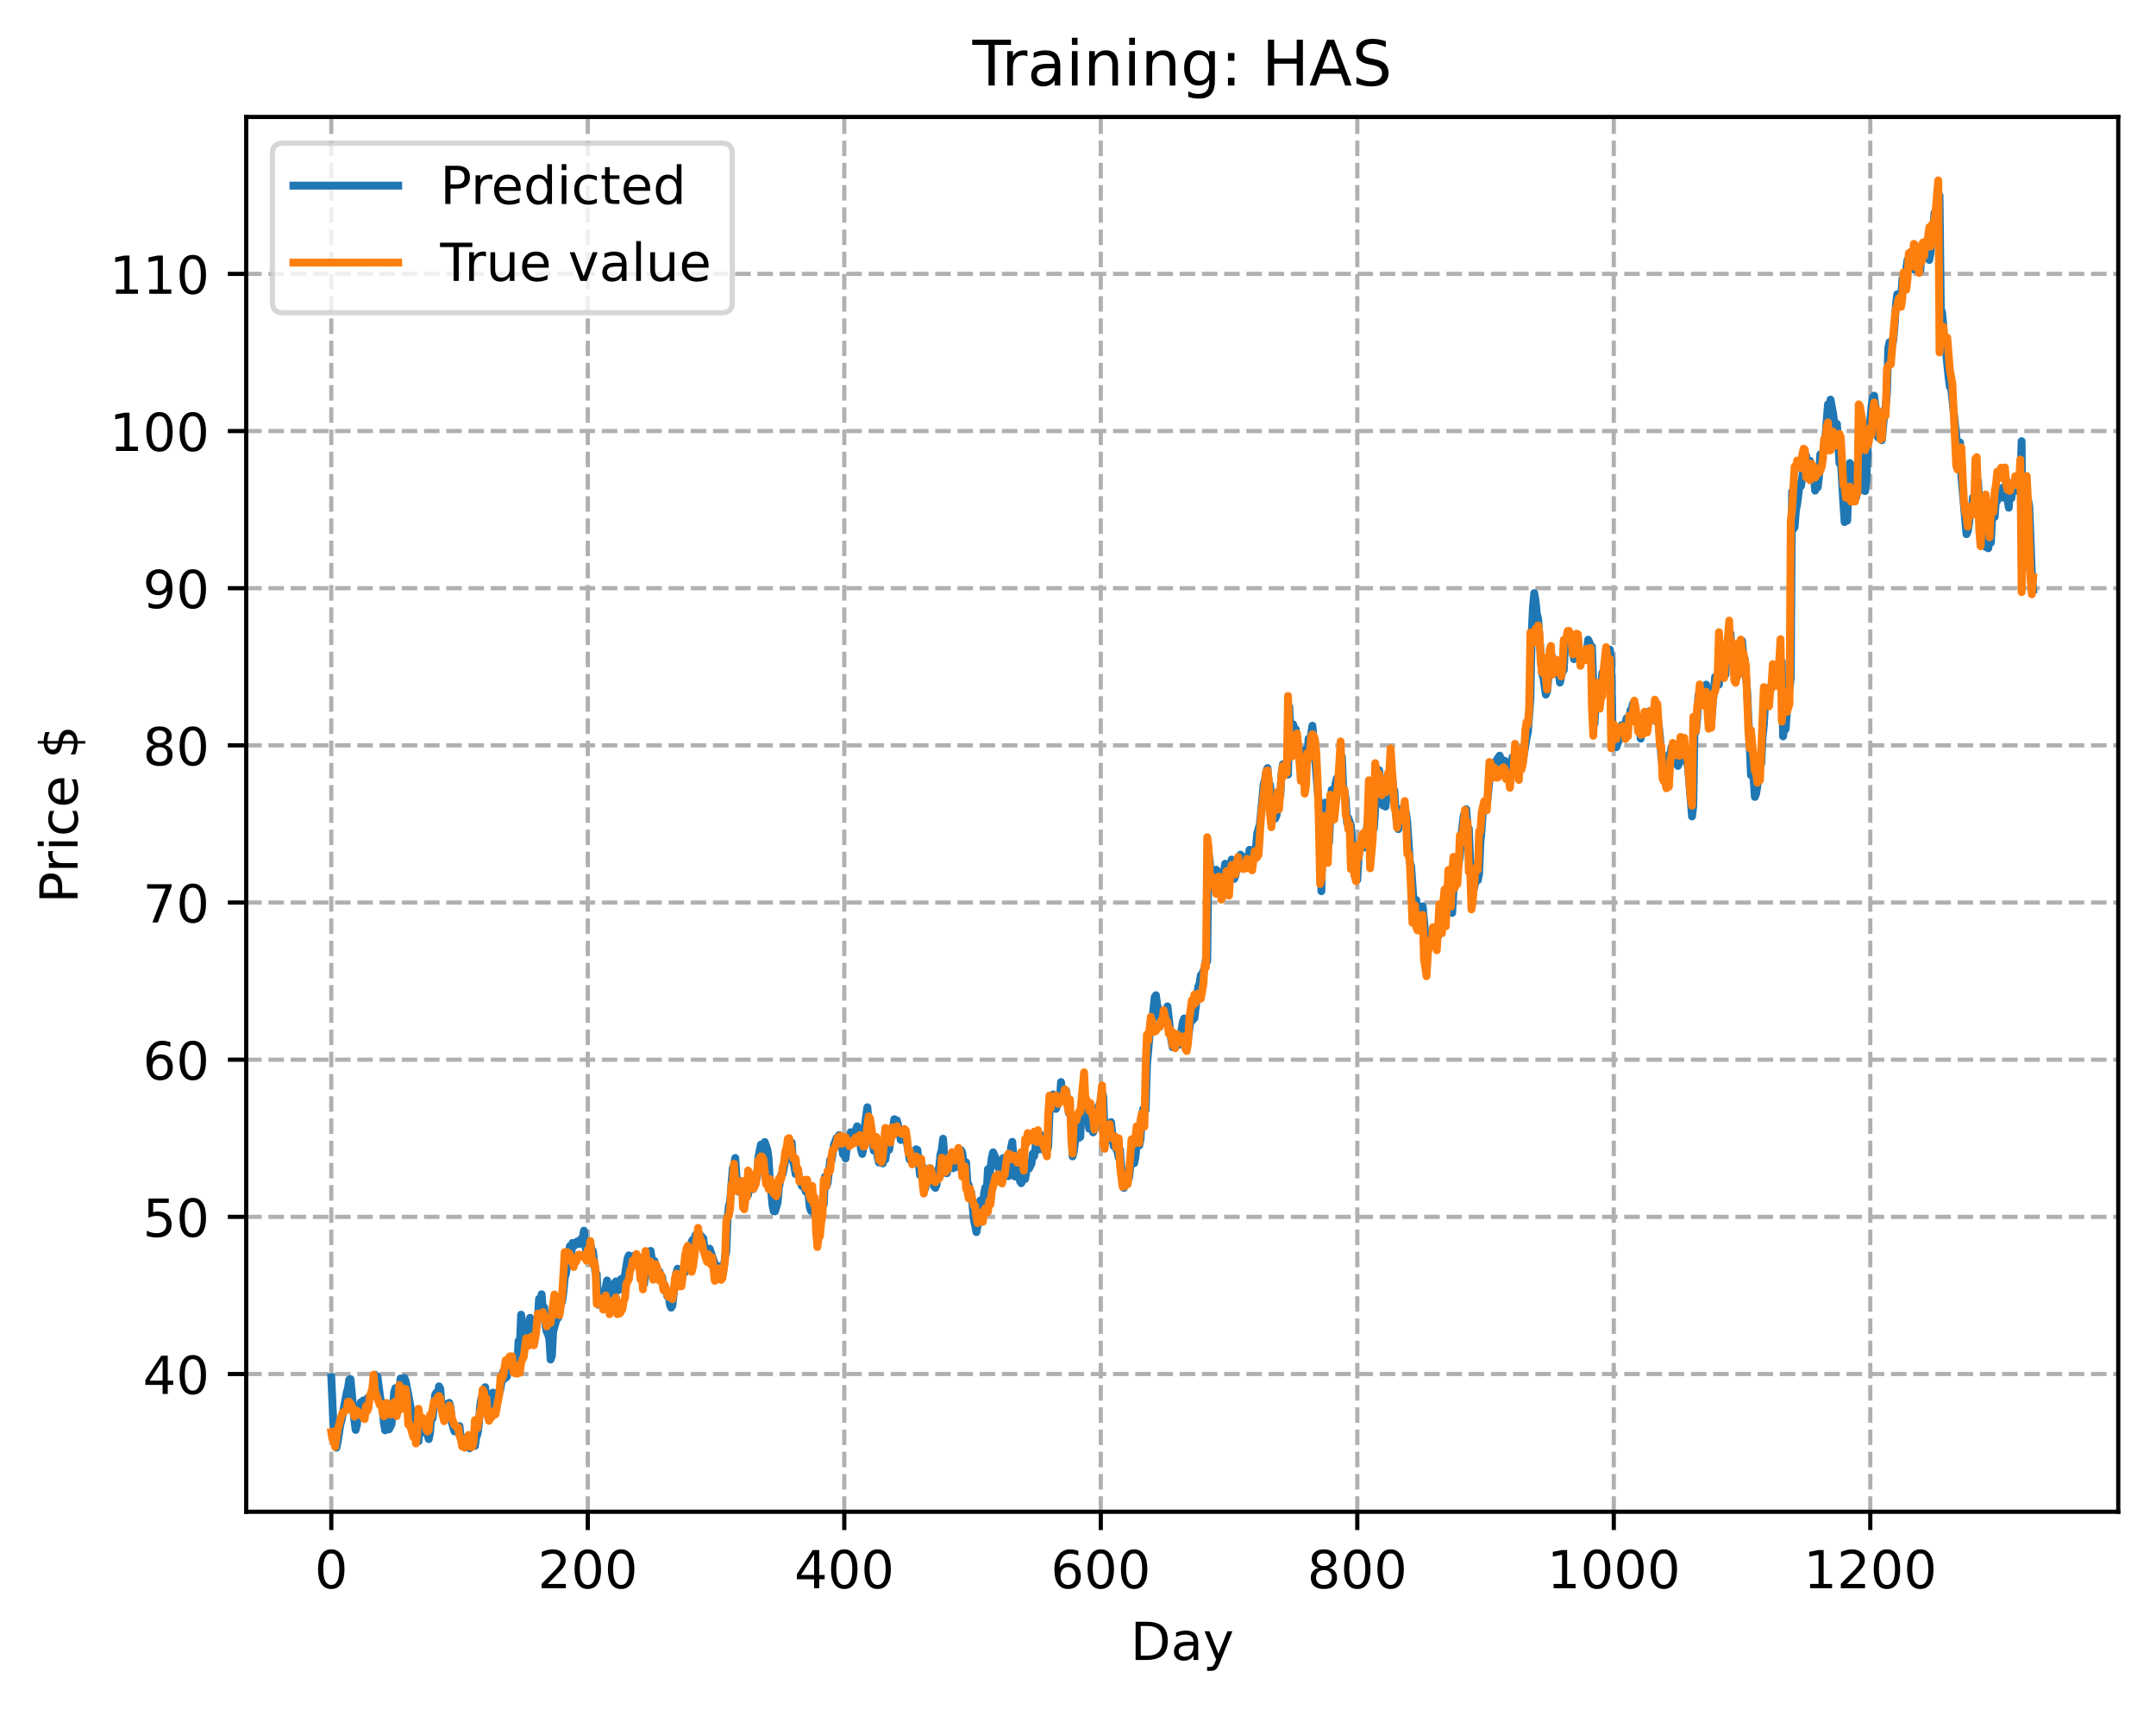 <?xml version="1.0" encoding="utf-8" standalone="no"?>
<!DOCTYPE svg PUBLIC "-//W3C//DTD SVG 1.1//EN"
  "http://www.w3.org/Graphics/SVG/1.1/DTD/svg11.dtd">
<!-- Created with matplotlib (https://matplotlib.org/) -->
<svg height="325.986pt" version="1.1" viewBox="0 0 411.286 325.986" width="411.286pt" xmlns="http://www.w3.org/2000/svg" xmlns:xlink="http://www.w3.org/1999/xlink">
 <defs>
  <style type="text/css">
*{stroke-linecap:butt;stroke-linejoin:round;}
  </style>
 </defs>
 <g id="figure_1">
  <g id="patch_1">
   <path d="M 0 325.986 
L 411.286 325.986 
L 411.286 0 
L 0 0 
z
" style="fill:#ffffff;"/>
  </g>
  <g id="axes_1">
   <g id="patch_2">
    <path d="M 46.966 288.43 
L 404.086 288.43 
L 404.086 22.318 
L 46.966 22.318 
z
" style="fill:#ffffff;"/>
   </g>
   <g id="matplotlib.axis_1">
    <g id="xtick_1">
     <g id="line2d_1">
      <path clip-path="url(#p8e29e09779)" d="M 63.198 288.43 
L 63.198 22.318 
" style="fill:none;stroke:#b0b0b0;stroke-dasharray:2.96,1.28;stroke-dashoffset:0;stroke-width:0.8;"/>
     </g>
     <g id="line2d_2">
      <defs>
       <path d="M 0 0 
L 0 3.5 
" id="m7e7bf8ae23" style="stroke:#000000;stroke-width:0.8;"/>
      </defs>
      <g>
       <use style="stroke:#000000;stroke-width:0.8;" x="63.198" xlink:href="#m7e7bf8ae23" y="288.43"/>
      </g>
     </g>
     <g id="text_1">
      <!-- 0 -->
      <defs>
       <path d="M 31.781 66.406 
Q 24.172 66.406 20.328 58.906 
Q 16.5 51.422 16.5 36.375 
Q 16.5 21.391 20.328 13.891 
Q 24.172 6.391 31.781 6.391 
Q 39.453 6.391 43.281 13.891 
Q 47.125 21.391 47.125 36.375 
Q 47.125 51.422 43.281 58.906 
Q 39.453 66.406 31.781 66.406 
z
M 31.781 74.219 
Q 44.047 74.219 50.516 64.516 
Q 56.984 54.828 56.984 36.375 
Q 56.984 17.969 50.516 8.266 
Q 44.047 -1.422 31.781 -1.422 
Q 19.531 -1.422 13.062 8.266 
Q 6.594 17.969 6.594 36.375 
Q 6.594 54.828 13.062 64.516 
Q 19.531 74.219 31.781 74.219 
z
" id="DejaVuSans-48"/>
      </defs>
      <g transform="translate(60.017 303.029)scale(0.1 -0.1)">
       <use xlink:href="#DejaVuSans-48"/>
      </g>
     </g>
    </g>
    <g id="xtick_2">
     <g id="line2d_3">
      <path clip-path="url(#p8e29e09779)" d="M 112.129 288.43 
L 112.129 22.318 
" style="fill:none;stroke:#b0b0b0;stroke-dasharray:2.96,1.28;stroke-dashoffset:0;stroke-width:0.8;"/>
     </g>
     <g id="line2d_4">
      <g>
       <use style="stroke:#000000;stroke-width:0.8;" x="112.129" xlink:href="#m7e7bf8ae23" y="288.43"/>
      </g>
     </g>
     <g id="text_2">
      <!-- 200 -->
      <defs>
       <path d="M 19.188 8.297 
L 53.609 8.297 
L 53.609 0 
L 7.328 0 
L 7.328 8.297 
Q 12.938 14.109 22.625 23.891 
Q 32.328 33.688 34.812 36.531 
Q 39.547 41.844 41.422 45.531 
Q 43.312 49.219 43.312 52.781 
Q 43.312 58.594 39.234 62.25 
Q 35.156 65.922 28.609 65.922 
Q 23.969 65.922 18.812 64.312 
Q 13.672 62.703 7.812 59.422 
L 7.812 69.391 
Q 13.766 71.781 18.938 73 
Q 24.125 74.219 28.422 74.219 
Q 39.75 74.219 46.484 68.547 
Q 53.219 62.891 53.219 53.422 
Q 53.219 48.922 51.531 44.891 
Q 49.859 40.875 45.406 35.406 
Q 44.188 33.984 37.641 27.219 
Q 31.109 20.453 19.188 8.297 
z
" id="DejaVuSans-50"/>
      </defs>
      <g transform="translate(102.585 303.029)scale(0.1 -0.1)">
       <use xlink:href="#DejaVuSans-50"/>
       <use x="63.623" xlink:href="#DejaVuSans-48"/>
       <use x="127.246" xlink:href="#DejaVuSans-48"/>
      </g>
     </g>
    </g>
    <g id="xtick_3">
     <g id="line2d_5">
      <path clip-path="url(#p8e29e09779)" d="M 161.06 288.43 
L 161.06 22.318 
" style="fill:none;stroke:#b0b0b0;stroke-dasharray:2.96,1.28;stroke-dashoffset:0;stroke-width:0.8;"/>
     </g>
     <g id="line2d_6">
      <g>
       <use style="stroke:#000000;stroke-width:0.8;" x="161.06" xlink:href="#m7e7bf8ae23" y="288.43"/>
      </g>
     </g>
     <g id="text_3">
      <!-- 400 -->
      <defs>
       <path d="M 37.797 64.312 
L 12.891 25.391 
L 37.797 25.391 
z
M 35.203 72.906 
L 47.609 72.906 
L 47.609 25.391 
L 58.016 25.391 
L 58.016 17.188 
L 47.609 17.188 
L 47.609 0 
L 37.797 0 
L 37.797 17.188 
L 4.891 17.188 
L 4.891 26.703 
z
" id="DejaVuSans-52"/>
      </defs>
      <g transform="translate(151.516 303.029)scale(0.1 -0.1)">
       <use xlink:href="#DejaVuSans-52"/>
       <use x="63.623" xlink:href="#DejaVuSans-48"/>
       <use x="127.246" xlink:href="#DejaVuSans-48"/>
      </g>
     </g>
    </g>
    <g id="xtick_4">
     <g id="line2d_7">
      <path clip-path="url(#p8e29e09779)" d="M 209.99 288.43 
L 209.99 22.318 
" style="fill:none;stroke:#b0b0b0;stroke-dasharray:2.96,1.28;stroke-dashoffset:0;stroke-width:0.8;"/>
     </g>
     <g id="line2d_8">
      <g>
       <use style="stroke:#000000;stroke-width:0.8;" x="209.99" xlink:href="#m7e7bf8ae23" y="288.43"/>
      </g>
     </g>
     <g id="text_4">
      <!-- 600 -->
      <defs>
       <path d="M 33.016 40.375 
Q 26.375 40.375 22.484 35.828 
Q 18.609 31.297 18.609 23.391 
Q 18.609 15.531 22.484 10.953 
Q 26.375 6.391 33.016 6.391 
Q 39.656 6.391 43.531 10.953 
Q 47.406 15.531 47.406 23.391 
Q 47.406 31.297 43.531 35.828 
Q 39.656 40.375 33.016 40.375 
z
M 52.594 71.297 
L 52.594 62.312 
Q 48.875 64.062 45.094 64.984 
Q 41.312 65.922 37.594 65.922 
Q 27.828 65.922 22.672 59.328 
Q 17.531 52.734 16.797 39.406 
Q 19.672 43.656 24.016 45.922 
Q 28.375 48.188 33.594 48.188 
Q 44.578 48.188 50.953 41.516 
Q 57.328 34.859 57.328 23.391 
Q 57.328 12.156 50.688 5.359 
Q 44.047 -1.422 33.016 -1.422 
Q 20.359 -1.422 13.672 8.266 
Q 6.984 17.969 6.984 36.375 
Q 6.984 53.656 15.188 63.938 
Q 23.391 74.219 37.203 74.219 
Q 40.922 74.219 44.703 73.484 
Q 48.484 72.75 52.594 71.297 
z
" id="DejaVuSans-54"/>
      </defs>
      <g transform="translate(200.446 303.029)scale(0.1 -0.1)">
       <use xlink:href="#DejaVuSans-54"/>
       <use x="63.623" xlink:href="#DejaVuSans-48"/>
       <use x="127.246" xlink:href="#DejaVuSans-48"/>
      </g>
     </g>
    </g>
    <g id="xtick_5">
     <g id="line2d_9">
      <path clip-path="url(#p8e29e09779)" d="M 258.921 288.43 
L 258.921 22.318 
" style="fill:none;stroke:#b0b0b0;stroke-dasharray:2.96,1.28;stroke-dashoffset:0;stroke-width:0.8;"/>
     </g>
     <g id="line2d_10">
      <g>
       <use style="stroke:#000000;stroke-width:0.8;" x="258.921" xlink:href="#m7e7bf8ae23" y="288.43"/>
      </g>
     </g>
     <g id="text_5">
      <!-- 800 -->
      <defs>
       <path d="M 31.781 34.625 
Q 24.75 34.625 20.719 30.859 
Q 16.703 27.094 16.703 20.516 
Q 16.703 13.922 20.719 10.156 
Q 24.75 6.391 31.781 6.391 
Q 38.812 6.391 42.859 10.172 
Q 46.922 13.969 46.922 20.516 
Q 46.922 27.094 42.891 30.859 
Q 38.875 34.625 31.781 34.625 
z
M 21.922 38.812 
Q 15.578 40.375 12.031 44.719 
Q 8.5 49.078 8.5 55.328 
Q 8.5 64.062 14.719 69.141 
Q 20.953 74.219 31.781 74.219 
Q 42.672 74.219 48.875 69.141 
Q 55.078 64.062 55.078 55.328 
Q 55.078 49.078 51.531 44.719 
Q 48 40.375 41.703 38.812 
Q 48.828 37.156 52.797 32.312 
Q 56.781 27.484 56.781 20.516 
Q 56.781 9.906 50.312 4.234 
Q 43.844 -1.422 31.781 -1.422 
Q 19.734 -1.422 13.25 4.234 
Q 6.781 9.906 6.781 20.516 
Q 6.781 27.484 10.781 32.312 
Q 14.797 37.156 21.922 38.812 
z
M 18.312 54.391 
Q 18.312 48.734 21.844 45.562 
Q 25.391 42.391 31.781 42.391 
Q 38.141 42.391 41.719 45.562 
Q 45.312 48.734 45.312 54.391 
Q 45.312 60.062 41.719 63.234 
Q 38.141 66.406 31.781 66.406 
Q 25.391 66.406 21.844 63.234 
Q 18.312 60.062 18.312 54.391 
z
" id="DejaVuSans-56"/>
      </defs>
      <g transform="translate(249.377 303.029)scale(0.1 -0.1)">
       <use xlink:href="#DejaVuSans-56"/>
       <use x="63.623" xlink:href="#DejaVuSans-48"/>
       <use x="127.246" xlink:href="#DejaVuSans-48"/>
      </g>
     </g>
    </g>
    <g id="xtick_6">
     <g id="line2d_11">
      <path clip-path="url(#p8e29e09779)" d="M 307.851 288.43 
L 307.851 22.318 
" style="fill:none;stroke:#b0b0b0;stroke-dasharray:2.96,1.28;stroke-dashoffset:0;stroke-width:0.8;"/>
     </g>
     <g id="line2d_12">
      <g>
       <use style="stroke:#000000;stroke-width:0.8;" x="307.851" xlink:href="#m7e7bf8ae23" y="288.43"/>
      </g>
     </g>
     <g id="text_6">
      <!-- 1000 -->
      <defs>
       <path d="M 12.406 8.297 
L 28.516 8.297 
L 28.516 63.922 
L 10.984 60.406 
L 10.984 69.391 
L 28.422 72.906 
L 38.281 72.906 
L 38.281 8.297 
L 54.391 8.297 
L 54.391 0 
L 12.406 0 
z
" id="DejaVuSans-49"/>
      </defs>
      <g transform="translate(295.126 303.029)scale(0.1 -0.1)">
       <use xlink:href="#DejaVuSans-49"/>
       <use x="63.623" xlink:href="#DejaVuSans-48"/>
       <use x="127.246" xlink:href="#DejaVuSans-48"/>
       <use x="190.869" xlink:href="#DejaVuSans-48"/>
      </g>
     </g>
    </g>
    <g id="xtick_7">
     <g id="line2d_13">
      <path clip-path="url(#p8e29e09779)" d="M 356.782 288.43 
L 356.782 22.318 
" style="fill:none;stroke:#b0b0b0;stroke-dasharray:2.96,1.28;stroke-dashoffset:0;stroke-width:0.8;"/>
     </g>
     <g id="line2d_14">
      <g>
       <use style="stroke:#000000;stroke-width:0.8;" x="356.782" xlink:href="#m7e7bf8ae23" y="288.43"/>
      </g>
     </g>
     <g id="text_7">
      <!-- 1200 -->
      <g transform="translate(344.057 303.029)scale(0.1 -0.1)">
       <use xlink:href="#DejaVuSans-49"/>
       <use x="63.623" xlink:href="#DejaVuSans-50"/>
       <use x="127.246" xlink:href="#DejaVuSans-48"/>
       <use x="190.869" xlink:href="#DejaVuSans-48"/>
      </g>
     </g>
    </g>
    <g id="text_8">
     <!-- Day -->
     <defs>
      <path d="M 19.672 64.797 
L 19.672 8.109 
L 31.594 8.109 
Q 46.688 8.109 53.688 14.938 
Q 60.688 21.781 60.688 36.531 
Q 60.688 51.172 53.688 57.984 
Q 46.688 64.797 31.594 64.797 
z
M 9.812 72.906 
L 30.078 72.906 
Q 51.266 72.906 61.172 64.094 
Q 71.094 55.281 71.094 36.531 
Q 71.094 17.672 61.125 8.828 
Q 51.172 0 30.078 0 
L 9.812 0 
z
" id="DejaVuSans-68"/>
      <path d="M 34.281 27.484 
Q 23.391 27.484 19.188 25 
Q 14.984 22.516 14.984 16.5 
Q 14.984 11.719 18.141 8.906 
Q 21.297 6.109 26.703 6.109 
Q 34.188 6.109 38.703 11.406 
Q 43.219 16.703 43.219 25.484 
L 43.219 27.484 
z
M 52.203 31.203 
L 52.203 0 
L 43.219 0 
L 43.219 8.297 
Q 40.141 3.328 35.547 0.953 
Q 30.953 -1.422 24.312 -1.422 
Q 15.922 -1.422 10.953 3.297 
Q 6 8.016 6 15.922 
Q 6 25.141 12.172 29.828 
Q 18.359 34.516 30.609 34.516 
L 43.219 34.516 
L 43.219 35.406 
Q 43.219 41.609 39.141 45 
Q 35.062 48.391 27.688 48.391 
Q 23 48.391 18.547 47.266 
Q 14.109 46.141 10.016 43.891 
L 10.016 52.203 
Q 14.938 54.109 19.578 55.047 
Q 24.219 56 28.609 56 
Q 40.484 56 46.344 49.844 
Q 52.203 43.703 52.203 31.203 
z
" id="DejaVuSans-97"/>
      <path d="M 32.172 -5.078 
Q 28.375 -14.844 24.75 -17.812 
Q 21.141 -20.797 15.094 -20.797 
L 7.906 -20.797 
L 7.906 -13.281 
L 13.188 -13.281 
Q 16.891 -13.281 18.938 -11.516 
Q 21 -9.766 23.484 -3.219 
L 25.094 0.875 
L 2.984 54.688 
L 12.5 54.688 
L 29.594 11.922 
L 46.688 54.688 
L 56.203 54.688 
z
" id="DejaVuSans-121"/>
     </defs>
     <g transform="translate(215.652 316.707)scale(0.1 -0.1)">
      <use xlink:href="#DejaVuSans-68"/>
      <use x="77.002" xlink:href="#DejaVuSans-97"/>
      <use x="138.281" xlink:href="#DejaVuSans-121"/>
     </g>
    </g>
   </g>
   <g id="matplotlib.axis_2">
    <g id="ytick_1">
     <g id="line2d_15">
      <path clip-path="url(#p8e29e09779)" d="M 46.966 262.156 
L 404.086 262.156 
" style="fill:none;stroke:#b0b0b0;stroke-dasharray:2.96,1.28;stroke-dashoffset:0;stroke-width:0.8;"/>
     </g>
     <g id="line2d_16">
      <defs>
       <path d="M 0 0 
L -3.5 0 
" id="m8dbde7f7ce" style="stroke:#000000;stroke-width:0.8;"/>
      </defs>
      <g>
       <use style="stroke:#000000;stroke-width:0.8;" x="46.966" xlink:href="#m8dbde7f7ce" y="262.156"/>
      </g>
     </g>
     <g id="text_9">
      <!-- 40 -->
      <g transform="translate(27.241 265.955)scale(0.1 -0.1)">
       <use xlink:href="#DejaVuSans-52"/>
       <use x="63.623" xlink:href="#DejaVuSans-48"/>
      </g>
     </g>
    </g>
    <g id="ytick_2">
     <g id="line2d_17">
      <path clip-path="url(#p8e29e09779)" d="M 46.966 232.17 
L 404.086 232.17 
" style="fill:none;stroke:#b0b0b0;stroke-dasharray:2.96,1.28;stroke-dashoffset:0;stroke-width:0.8;"/>
     </g>
     <g id="line2d_18">
      <g>
       <use style="stroke:#000000;stroke-width:0.8;" x="46.966" xlink:href="#m8dbde7f7ce" y="232.17"/>
      </g>
     </g>
     <g id="text_10">
      <!-- 50 -->
      <defs>
       <path d="M 10.797 72.906 
L 49.516 72.906 
L 49.516 64.594 
L 19.828 64.594 
L 19.828 46.734 
Q 21.969 47.469 24.109 47.828 
Q 26.266 48.188 28.422 48.188 
Q 40.625 48.188 47.75 41.5 
Q 54.891 34.812 54.891 23.391 
Q 54.891 11.625 47.562 5.094 
Q 40.234 -1.422 26.906 -1.422 
Q 22.312 -1.422 17.547 -0.641 
Q 12.797 0.141 7.719 1.703 
L 7.719 11.625 
Q 12.109 9.234 16.797 8.062 
Q 21.484 6.891 26.703 6.891 
Q 35.156 6.891 40.078 11.328 
Q 45.016 15.766 45.016 23.391 
Q 45.016 31 40.078 35.438 
Q 35.156 39.891 26.703 39.891 
Q 22.75 39.891 18.812 39.016 
Q 14.891 38.141 10.797 36.281 
z
" id="DejaVuSans-53"/>
      </defs>
      <g transform="translate(27.241 235.969)scale(0.1 -0.1)">
       <use xlink:href="#DejaVuSans-53"/>
       <use x="63.623" xlink:href="#DejaVuSans-48"/>
      </g>
     </g>
    </g>
    <g id="ytick_3">
     <g id="line2d_19">
      <path clip-path="url(#p8e29e09779)" d="M 46.966 202.184 
L 404.086 202.184 
" style="fill:none;stroke:#b0b0b0;stroke-dasharray:2.96,1.28;stroke-dashoffset:0;stroke-width:0.8;"/>
     </g>
     <g id="line2d_20">
      <g>
       <use style="stroke:#000000;stroke-width:0.8;" x="46.966" xlink:href="#m8dbde7f7ce" y="202.184"/>
      </g>
     </g>
     <g id="text_11">
      <!-- 60 -->
      <g transform="translate(27.241 205.984)scale(0.1 -0.1)">
       <use xlink:href="#DejaVuSans-54"/>
       <use x="63.623" xlink:href="#DejaVuSans-48"/>
      </g>
     </g>
    </g>
    <g id="ytick_4">
     <g id="line2d_21">
      <path clip-path="url(#p8e29e09779)" d="M 46.966 172.199 
L 404.086 172.199 
" style="fill:none;stroke:#b0b0b0;stroke-dasharray:2.96,1.28;stroke-dashoffset:0;stroke-width:0.8;"/>
     </g>
     <g id="line2d_22">
      <g>
       <use style="stroke:#000000;stroke-width:0.8;" x="46.966" xlink:href="#m8dbde7f7ce" y="172.199"/>
      </g>
     </g>
     <g id="text_12">
      <!-- 70 -->
      <defs>
       <path d="M 8.203 72.906 
L 55.078 72.906 
L 55.078 68.703 
L 28.609 0 
L 18.312 0 
L 43.219 64.594 
L 8.203 64.594 
z
" id="DejaVuSans-55"/>
      </defs>
      <g transform="translate(27.241 175.998)scale(0.1 -0.1)">
       <use xlink:href="#DejaVuSans-55"/>
       <use x="63.623" xlink:href="#DejaVuSans-48"/>
      </g>
     </g>
    </g>
    <g id="ytick_5">
     <g id="line2d_23">
      <path clip-path="url(#p8e29e09779)" d="M 46.966 142.213 
L 404.086 142.213 
" style="fill:none;stroke:#b0b0b0;stroke-dasharray:2.96,1.28;stroke-dashoffset:0;stroke-width:0.8;"/>
     </g>
     <g id="line2d_24">
      <g>
       <use style="stroke:#000000;stroke-width:0.8;" x="46.966" xlink:href="#m8dbde7f7ce" y="142.213"/>
      </g>
     </g>
     <g id="text_13">
      <!-- 80 -->
      <g transform="translate(27.241 146.012)scale(0.1 -0.1)">
       <use xlink:href="#DejaVuSans-56"/>
       <use x="63.623" xlink:href="#DejaVuSans-48"/>
      </g>
     </g>
    </g>
    <g id="ytick_6">
     <g id="line2d_25">
      <path clip-path="url(#p8e29e09779)" d="M 46.966 112.227 
L 404.086 112.227 
" style="fill:none;stroke:#b0b0b0;stroke-dasharray:2.96,1.28;stroke-dashoffset:0;stroke-width:0.8;"/>
     </g>
     <g id="line2d_26">
      <g>
       <use style="stroke:#000000;stroke-width:0.8;" x="46.966" xlink:href="#m8dbde7f7ce" y="112.227"/>
      </g>
     </g>
     <g id="text_14">
      <!-- 90 -->
      <defs>
       <path d="M 10.984 1.516 
L 10.984 10.5 
Q 14.703 8.734 18.5 7.812 
Q 22.312 6.891 25.984 6.891 
Q 35.75 6.891 40.891 13.453 
Q 46.047 20.016 46.781 33.406 
Q 43.953 29.203 39.594 26.953 
Q 35.25 24.703 29.984 24.703 
Q 19.047 24.703 12.672 31.312 
Q 6.297 37.938 6.297 49.422 
Q 6.297 60.641 12.938 67.422 
Q 19.578 74.219 30.609 74.219 
Q 43.266 74.219 49.922 64.516 
Q 56.594 54.828 56.594 36.375 
Q 56.594 19.141 48.406 8.859 
Q 40.234 -1.422 26.422 -1.422 
Q 22.703 -1.422 18.891 -0.688 
Q 15.094 0.047 10.984 1.516 
z
M 30.609 32.422 
Q 37.25 32.422 41.125 36.953 
Q 45.016 41.5 45.016 49.422 
Q 45.016 57.281 41.125 61.844 
Q 37.25 66.406 30.609 66.406 
Q 23.969 66.406 20.094 61.844 
Q 16.219 57.281 16.219 49.422 
Q 16.219 41.5 20.094 36.953 
Q 23.969 32.422 30.609 32.422 
z
" id="DejaVuSans-57"/>
      </defs>
      <g transform="translate(27.241 116.026)scale(0.1 -0.1)">
       <use xlink:href="#DejaVuSans-57"/>
       <use x="63.623" xlink:href="#DejaVuSans-48"/>
      </g>
     </g>
    </g>
    <g id="ytick_7">
     <g id="line2d_27">
      <path clip-path="url(#p8e29e09779)" d="M 46.966 82.241 
L 404.086 82.241 
" style="fill:none;stroke:#b0b0b0;stroke-dasharray:2.96,1.28;stroke-dashoffset:0;stroke-width:0.8;"/>
     </g>
     <g id="line2d_28">
      <g>
       <use style="stroke:#000000;stroke-width:0.8;" x="46.966" xlink:href="#m8dbde7f7ce" y="82.241"/>
      </g>
     </g>
     <g id="text_15">
      <!-- 100 -->
      <g transform="translate(20.878 86.041)scale(0.1 -0.1)">
       <use xlink:href="#DejaVuSans-49"/>
       <use x="63.623" xlink:href="#DejaVuSans-48"/>
       <use x="127.246" xlink:href="#DejaVuSans-48"/>
      </g>
     </g>
    </g>
    <g id="ytick_8">
     <g id="line2d_29">
      <path clip-path="url(#p8e29e09779)" d="M 46.966 52.256 
L 404.086 52.256 
" style="fill:none;stroke:#b0b0b0;stroke-dasharray:2.96,1.28;stroke-dashoffset:0;stroke-width:0.8;"/>
     </g>
     <g id="line2d_30">
      <g>
       <use style="stroke:#000000;stroke-width:0.8;" x="46.966" xlink:href="#m8dbde7f7ce" y="52.256"/>
      </g>
     </g>
     <g id="text_16">
      <!-- 110 -->
      <g transform="translate(20.878 56.055)scale(0.1 -0.1)">
       <use xlink:href="#DejaVuSans-49"/>
       <use x="63.623" xlink:href="#DejaVuSans-49"/>
       <use x="127.246" xlink:href="#DejaVuSans-48"/>
      </g>
     </g>
    </g>
    <g id="text_17">
     <!-- Price $ -->
     <defs>
      <path d="M 19.672 64.797 
L 19.672 37.406 
L 32.078 37.406 
Q 38.969 37.406 42.719 40.969 
Q 46.484 44.531 46.484 51.125 
Q 46.484 57.672 42.719 61.234 
Q 38.969 64.797 32.078 64.797 
z
M 9.812 72.906 
L 32.078 72.906 
Q 44.344 72.906 50.609 67.359 
Q 56.891 61.812 56.891 51.125 
Q 56.891 40.328 50.609 34.812 
Q 44.344 29.297 32.078 29.297 
L 19.672 29.297 
L 19.672 0 
L 9.812 0 
z
" id="DejaVuSans-80"/>
      <path d="M 41.109 46.297 
Q 39.594 47.172 37.812 47.578 
Q 36.031 48 33.891 48 
Q 26.266 48 22.188 43.047 
Q 18.109 38.094 18.109 28.812 
L 18.109 0 
L 9.078 0 
L 9.078 54.688 
L 18.109 54.688 
L 18.109 46.188 
Q 20.953 51.172 25.484 53.578 
Q 30.031 56 36.531 56 
Q 37.453 56 38.578 55.875 
Q 39.703 55.766 41.062 55.516 
z
" id="DejaVuSans-114"/>
      <path d="M 9.422 54.688 
L 18.406 54.688 
L 18.406 0 
L 9.422 0 
z
M 9.422 75.984 
L 18.406 75.984 
L 18.406 64.594 
L 9.422 64.594 
z
" id="DejaVuSans-105"/>
      <path d="M 48.781 52.594 
L 48.781 44.188 
Q 44.969 46.297 41.141 47.344 
Q 37.312 48.391 33.406 48.391 
Q 24.656 48.391 19.812 42.844 
Q 14.984 37.312 14.984 27.297 
Q 14.984 17.281 19.812 11.734 
Q 24.656 6.203 33.406 6.203 
Q 37.312 6.203 41.141 7.25 
Q 44.969 8.297 48.781 10.406 
L 48.781 2.094 
Q 45.016 0.344 40.984 -0.531 
Q 36.969 -1.422 32.422 -1.422 
Q 20.062 -1.422 12.781 6.344 
Q 5.516 14.109 5.516 27.297 
Q 5.516 40.672 12.859 48.328 
Q 20.219 56 33.016 56 
Q 37.156 56 41.109 55.141 
Q 45.062 54.297 48.781 52.594 
z
" id="DejaVuSans-99"/>
      <path d="M 56.203 29.594 
L 56.203 25.203 
L 14.891 25.203 
Q 15.484 15.922 20.484 11.062 
Q 25.484 6.203 34.422 6.203 
Q 39.594 6.203 44.453 7.469 
Q 49.312 8.734 54.109 11.281 
L 54.109 2.781 
Q 49.266 0.734 44.188 -0.344 
Q 39.109 -1.422 33.891 -1.422 
Q 20.797 -1.422 13.156 6.188 
Q 5.516 13.812 5.516 26.812 
Q 5.516 40.234 12.766 48.109 
Q 20.016 56 32.328 56 
Q 43.359 56 49.781 48.891 
Q 56.203 41.797 56.203 29.594 
z
M 47.219 32.234 
Q 47.125 39.594 43.094 43.984 
Q 39.062 48.391 32.422 48.391 
Q 24.906 48.391 20.391 44.141 
Q 15.875 39.891 15.188 32.172 
z
" id="DejaVuSans-101"/>
      <path id="DejaVuSans-32"/>
      <path d="M 33.797 -14.703 
L 28.906 -14.703 
L 28.859 0 
Q 23.734 0.094 18.609 1.188 
Q 13.484 2.297 8.297 4.5 
L 8.297 13.281 
Q 13.281 10.156 18.375 8.562 
Q 23.484 6.984 28.906 6.938 
L 28.906 29.203 
Q 18.109 30.953 13.203 35.156 
Q 8.297 39.359 8.297 46.688 
Q 8.297 54.641 13.625 59.219 
Q 18.953 63.812 28.906 64.5 
L 28.906 75.984 
L 33.797 75.984 
L 33.797 64.656 
Q 38.328 64.453 42.578 63.688 
Q 46.828 62.938 50.875 61.625 
L 50.875 53.078 
Q 46.828 55.125 42.547 56.25 
Q 38.281 57.375 33.797 57.562 
L 33.797 36.719 
Q 44.875 35.016 50.094 30.609 
Q 55.328 26.219 55.328 18.609 
Q 55.328 10.359 49.781 5.594 
Q 44.234 0.828 33.797 0.094 
z
M 28.906 37.594 
L 28.906 57.625 
Q 23.25 56.984 20.266 54.391 
Q 17.281 51.812 17.281 47.516 
Q 17.281 43.312 20.031 40.969 
Q 22.797 38.625 28.906 37.594 
z
M 33.797 28.219 
L 33.797 7.078 
Q 39.984 7.906 43.141 10.594 
Q 46.297 13.281 46.297 17.672 
Q 46.297 21.969 43.281 24.5 
Q 40.281 27.047 33.797 28.219 
z
" id="DejaVuSans-36"/>
     </defs>
     <g transform="translate(14.798 172.342)rotate(-90)scale(0.1 -0.1)">
      <use xlink:href="#DejaVuSans-80"/>
      <use x="58.553" xlink:href="#DejaVuSans-114"/>
      <use x="99.666" xlink:href="#DejaVuSans-105"/>
      <use x="127.449" xlink:href="#DejaVuSans-99"/>
      <use x="182.43" xlink:href="#DejaVuSans-101"/>
      <use x="243.953" xlink:href="#DejaVuSans-32"/>
      <use x="275.74" xlink:href="#DejaVuSans-36"/>
     </g>
    </g>
   </g>
   <g id="line2d_31">
    <path clip-path="url(#p8e29e09779)" d="M 63.198 262.783 
L 63.688 273.515 
L 63.932 275.285 
L 64.177 276.225 
L 64.422 275.091 
L 64.911 271.901 
L 65.156 270.989 
L 66.134 265.701 
L 66.379 264.837 
L 66.623 263.23 
L 66.868 263.119 
L 67.602 271.008 
L 67.847 272.824 
L 68.091 271.812 
L 68.336 269.582 
L 68.581 269.622 
L 68.825 267.544 
L 69.07 268.83 
L 69.315 267.185 
L 69.559 268.828 
L 69.804 267.519 
L 70.049 266.835 
L 70.538 266.346 
L 70.783 266.472 
L 71.272 264.536 
L 71.517 262.287 
L 71.761 263.34 
L 72.006 262.624 
L 72.495 266.351 
L 72.74 267.83 
L 72.984 268.542 
L 73.229 271.532 
L 73.474 272.906 
L 73.963 270.627 
L 74.208 272.706 
L 74.697 271.753 
L 75.186 265.675 
L 75.431 264.835 
L 75.676 267.962 
L 75.92 268.655 
L 76.41 263.008 
L 76.654 266.953 
L 76.899 264.132 
L 77.144 262.889 
L 77.388 263.468 
L 78.122 267.322 
L 78.611 270.104 
L 78.856 269.352 
L 79.101 270.319 
L 79.59 274.446 
L 79.835 274.998 
L 80.079 270.86 
L 80.324 272.699 
L 80.569 273.096 
L 80.813 271.844 
L 81.058 272.484 
L 81.303 273.56 
L 81.547 273.697 
L 81.792 274.578 
L 82.037 273.326 
L 82.281 270.272 
L 82.526 270.638 
L 83.015 266.084 
L 83.26 265.685 
L 83.505 266.39 
L 83.749 264.502 
L 83.994 264.96 
L 84.239 268.261 
L 84.483 268.69 
L 84.728 269.604 
L 84.972 269.653 
L 85.217 268.261 
L 85.462 267.769 
L 85.706 267.651 
L 85.951 268.518 
L 86.196 271.409 
L 86.685 273.096 
L 86.93 273.105 
L 87.174 272.802 
L 87.419 272.747 
L 87.664 272.076 
L 87.908 274.536 
L 88.153 274.962 
L 88.398 274.333 
L 88.642 274.723 
L 88.887 274.272 
L 89.376 274.433 
L 89.621 276.334 
L 89.866 275.03 
L 90.11 275.178 
L 90.599 275.881 
L 90.844 274.256 
L 91.089 273.59 
L 91.333 271.993 
L 91.578 268.32 
L 91.823 266.775 
L 92.067 267.156 
L 92.557 264.667 
L 92.801 267.084 
L 93.046 267.948 
L 93.291 270.271 
L 94.025 265.698 
L 94.269 266.865 
L 94.514 267.028 
L 94.759 266.702 
L 95.003 265.664 
L 95.248 265.762 
L 95.493 264.826 
L 95.982 261.719 
L 96.227 263.05 
L 96.716 262.67 
L 96.96 259.357 
L 97.205 261.372 
L 97.45 259.306 
L 97.694 259.836 
L 97.939 261.325 
L 98.184 261.015 
L 98.428 258.909 
L 98.673 260.501 
L 98.918 255.846 
L 99.162 256.821 
L 99.407 250.826 
L 100.141 255.465 
L 100.386 255.981 
L 100.63 255.114 
L 101.12 251.423 
L 101.854 253.579 
L 102.098 252.789 
L 102.343 252.42 
L 102.587 251.691 
L 102.832 247.803 
L 103.077 249.919 
L 103.321 246.929 
L 103.566 250.026 
L 103.811 249.424 
L 104.055 252.866 
L 104.3 254.112 
L 104.545 254.602 
L 104.789 255.411 
L 105.034 259.399 
L 105.279 258.734 
L 105.523 254.018 
L 106.257 251.437 
L 106.502 251.424 
L 106.747 249.636 
L 107.236 248.264 
L 107.481 246.546 
L 107.725 243.813 
L 107.97 242.985 
L 108.704 237.767 
L 108.948 239.426 
L 109.193 237.147 
L 109.438 237.804 
L 109.682 237.115 
L 109.927 237.416 
L 110.172 236.823 
L 110.661 237.353 
L 110.906 236.329 
L 111.15 236.209 
L 111.395 234.8 
L 111.64 237.653 
L 111.884 238.988 
L 112.129 238.138 
L 112.374 238.814 
L 112.618 237.381 
L 112.863 238.408 
L 113.108 238.657 
L 113.597 242.894 
L 113.842 243.086 
L 114.086 248.937 
L 114.331 248.222 
L 114.575 248.677 
L 114.82 247.385 
L 115.065 247.816 
L 115.799 244.302 
L 116.043 245.499 
L 116.288 245.516 
L 116.533 247.485 
L 116.777 245.913 
L 117.022 246.594 
L 117.267 244.761 
L 117.511 244.474 
L 117.756 244.961 
L 118.001 246.16 
L 118.49 244.021 
L 118.735 245.348 
L 118.979 244.673 
L 119.713 240.132 
L 119.958 239.506 
L 120.203 240.216 
L 120.447 239.899 
L 120.692 240.074 
L 120.936 239.572 
L 121.181 240.211 
L 121.426 240.092 
L 121.915 241.198 
L 122.16 239.955 
L 122.404 242.305 
L 122.649 241.017 
L 122.894 244.924 
L 123.138 242.571 
L 123.383 241.592 
L 123.628 242.796 
L 124.117 238.658 
L 124.362 240.289 
L 124.606 242.807 
L 124.851 240.577 
L 125.34 242.562 
L 125.585 242.443 
L 125.83 242.693 
L 126.074 243.95 
L 126.319 243.621 
L 126.563 245.85 
L 126.808 246.29 
L 127.053 246.027 
L 127.297 247.306 
L 127.542 246.881 
L 127.787 248.931 
L 128.031 249.5 
L 128.276 249.07 
L 128.765 244.55 
L 129.01 242.892 
L 129.255 242.061 
L 129.744 244.473 
L 129.989 244.749 
L 130.478 242.186 
L 130.723 242.72 
L 131.212 239.73 
L 131.457 239.33 
L 131.701 238.62 
L 131.946 236.853 
L 132.191 236.513 
L 132.435 236.656 
L 132.68 235.649 
L 132.924 236.369 
L 133.169 234.996 
L 133.414 236.005 
L 133.658 235.712 
L 134.148 236.247 
L 134.392 237.985 
L 134.637 238.258 
L 135.126 239.907 
L 135.371 238.232 
L 136.105 240.39 
L 136.35 241.036 
L 136.594 242.178 
L 137.084 241.608 
L 137.328 243.573 
L 137.573 243.908 
L 137.818 243.29 
L 138.062 242.053 
L 138.307 239.745 
L 138.551 238.894 
L 138.796 232.543 
L 139.041 230.141 
L 139.285 229.169 
L 139.775 222.898 
L 140.019 222.352 
L 140.264 220.935 
L 140.509 224.565 
L 140.753 226.538 
L 140.998 227.419 
L 141.732 225.856 
L 141.977 229.746 
L 142.466 227.194 
L 142.711 227.993 
L 142.955 224.434 
L 143.2 224.396 
L 143.445 225.097 
L 143.689 226.887 
L 143.934 225.374 
L 144.178 225.391 
L 144.423 224.592 
L 144.668 220.774 
L 145.157 218.38 
L 145.402 220.71 
L 145.646 220.733 
L 145.891 217.894 
L 146.38 219.337 
L 146.625 221.038 
L 146.87 225.568 
L 147.114 227.22 
L 147.359 229.974 
L 147.604 231.095 
L 147.848 231.123 
L 148.338 229.431 
L 148.582 226.661 
L 149.072 223.981 
L 149.316 223.98 
L 150.05 220.203 
L 150.539 218.709 
L 150.784 220.028 
L 151.029 217.98 
L 151.273 221.525 
L 151.518 222.494 
L 151.763 224.005 
L 152.007 223.447 
L 152.252 223.919 
L 152.741 225.671 
L 152.986 226.304 
L 153.231 226.033 
L 153.72 227.37 
L 153.965 226.442 
L 154.209 227.708 
L 154.454 230.26 
L 154.699 231.03 
L 154.943 230.859 
L 155.188 229.222 
L 155.433 231.906 
L 155.677 231.185 
L 155.922 236.578 
L 156.166 235.214 
L 156.656 229.482 
L 156.9 230.169 
L 157.145 229.745 
L 157.39 224.504 
L 157.634 226.376 
L 157.879 225.71 
L 158.368 221.28 
L 158.613 221.463 
L 159.102 218.367 
L 159.592 217.102 
L 159.836 217.17 
L 160.081 216.568 
L 160.326 216.975 
L 160.815 220.258 
L 161.06 219.389 
L 161.304 221.022 
L 161.549 218.71 
L 161.794 218.421 
L 162.283 216.009 
L 162.527 216.371 
L 162.772 216.962 
L 163.506 214.885 
L 163.751 215.388 
L 163.995 216.844 
L 164.24 219.279 
L 164.485 220.175 
L 164.729 218.784 
L 164.974 214.784 
L 165.463 211.254 
L 165.708 213.974 
L 166.687 219.544 
L 166.931 219.222 
L 167.176 217.857 
L 167.421 220.795 
L 167.665 221.81 
L 167.91 221.3 
L 168.154 220.398 
L 168.399 221.976 
L 168.644 220.624 
L 168.888 221.24 
L 169.133 219.502 
L 169.378 219.258 
L 169.622 219.365 
L 170.112 215.807 
L 170.356 215.064 
L 170.601 213.535 
L 170.846 214.082 
L 171.09 213.751 
L 171.335 214.754 
L 171.824 217.495 
L 172.069 217.458 
L 172.314 215.792 
L 172.803 216.838 
L 173.537 221.243 
L 173.782 221.002 
L 174.026 221.516 
L 174.271 221.758 
L 174.515 219.721 
L 174.76 219.265 
L 175.005 219.398 
L 175.494 224.195 
L 175.739 224.165 
L 175.983 222.487 
L 176.473 226.823 
L 176.717 225.78 
L 176.962 223.481 
L 177.207 223.875 
L 177.451 222.891 
L 177.696 223.689 
L 178.185 226.34 
L 178.43 226.649 
L 178.675 226.042 
L 178.919 223.274 
L 179.164 222.735 
L 179.409 220.231 
L 179.653 219.39 
L 179.898 217.259 
L 180.387 223.79 
L 180.632 223.85 
L 180.876 222.601 
L 181.366 221.304 
L 181.855 222.898 
L 182.1 221.095 
L 182.344 222.649 
L 182.589 221.505 
L 182.834 221.159 
L 183.078 222.739 
L 183.323 219.424 
L 183.568 219.908 
L 184.057 223.982 
L 184.302 221.767 
L 184.546 225.71 
L 184.791 226.057 
L 185.036 227.118 
L 185.28 227.509 
L 185.77 232.66 
L 186.259 235.08 
L 186.503 233.778 
L 186.748 230.68 
L 186.993 229.06 
L 187.237 229.247 
L 187.482 230.348 
L 187.727 227.679 
L 187.971 226.55 
L 188.216 227.432 
L 188.461 223.071 
L 188.705 224.736 
L 189.195 220.913 
L 189.439 219.85 
L 189.929 220.949 
L 190.173 222.433 
L 190.418 221.802 
L 190.663 223.44 
L 190.907 222.503 
L 191.152 223.813 
L 191.397 220.945 
L 191.886 222.686 
L 192.13 221.889 
L 192.375 224.412 
L 192.62 223.893 
L 192.864 218.985 
L 193.109 217.85 
L 193.598 224.476 
L 193.843 220.545 
L 194.088 220.888 
L 194.332 222.397 
L 194.577 225.372 
L 194.822 225.753 
L 195.311 224.638 
L 195.556 224.953 
L 196.045 221.827 
L 196.29 222.984 
L 196.779 221.986 
L 197.024 220.119 
L 197.268 220.603 
L 197.513 219.156 
L 197.758 216.636 
L 198.002 216.357 
L 198.247 219.32 
L 198.491 216.489 
L 198.736 219.113 
L 198.981 217.165 
L 199.225 217.947 
L 199.47 219.866 
L 199.715 219.523 
L 199.959 218.832 
L 200.204 212.491 
L 200.449 209.425 
L 200.693 209.873 
L 200.938 208.802 
L 201.427 211.58 
L 201.917 210.369 
L 202.161 210.192 
L 202.406 206.447 
L 202.651 208.596 
L 202.895 208.207 
L 203.14 208.297 
L 203.385 208.065 
L 203.874 212.321 
L 204.118 212.669 
L 204.363 213.433 
L 204.608 220.634 
L 204.852 219.705 
L 205.342 215.456 
L 205.586 215.175 
L 205.831 217.104 
L 206.076 216.919 
L 206.32 211.656 
L 206.565 211.165 
L 206.81 212.108 
L 207.054 211.131 
L 207.299 211.911 
L 207.788 215.361 
L 208.278 212.458 
L 208.522 216.054 
L 209.012 215.039 
L 209.256 211.376 
L 209.501 212.75 
L 209.746 210.577 
L 209.99 210.036 
L 210.235 208.363 
L 210.479 209.317 
L 210.724 216.401 
L 210.969 217.877 
L 211.703 214.383 
L 211.947 214.095 
L 212.437 218.661 
L 212.681 217.926 
L 212.926 219.242 
L 213.171 219.685 
L 213.415 220.922 
L 213.66 219.38 
L 213.905 223.454 
L 214.394 226.654 
L 214.639 224.613 
L 214.883 224.789 
L 215.128 223.208 
L 215.373 224.794 
L 215.862 220.445 
L 216.106 220.103 
L 216.351 221.947 
L 216.596 220.811 
L 216.84 218.185 
L 217.085 217.016 
L 217.33 218.549 
L 217.574 217.418 
L 217.819 212.915 
L 218.064 211.615 
L 218.308 211.507 
L 218.553 211.796 
L 218.798 203.296 
L 219.532 194.803 
L 219.776 195.008 
L 220.266 190.259 
L 220.51 189.887 
L 220.755 191.756 
L 221 192.758 
L 221.244 194.254 
L 221.734 195.174 
L 221.978 193.269 
L 222.467 192.961 
L 222.712 191.997 
L 223.446 198.499 
L 223.691 199.812 
L 223.935 199.456 
L 224.18 199.392 
L 224.425 198.055 
L 224.669 197.537 
L 224.914 199.339 
L 225.648 194.923 
L 225.893 194.313 
L 226.137 197.46 
L 226.382 198.758 
L 226.627 198.238 
L 227.116 194.649 
L 227.361 194.778 
L 227.85 194.245 
L 228.584 188.251 
L 228.828 187.642 
L 229.073 186.038 
L 229.318 185.991 
L 229.562 185.213 
L 229.807 184.856 
L 230.052 182.929 
L 230.296 183.45 
L 230.541 162.616 
L 230.786 164.371 
L 231.03 167.362 
L 231.52 166.427 
L 231.764 166.355 
L 232.009 165.934 
L 232.254 167.084 
L 232.498 167.58 
L 232.743 166.429 
L 233.232 167.821 
L 233.722 164.79 
L 233.966 165.218 
L 234.211 165.126 
L 234.455 165.984 
L 234.7 165.517 
L 234.945 164.002 
L 235.189 167.125 
L 235.434 167.696 
L 235.679 167.076 
L 235.923 165.744 
L 236.168 165.171 
L 236.413 163.342 
L 236.657 163.061 
L 236.902 163.443 
L 237.147 164.412 
L 237.391 164.626 
L 237.636 165.28 
L 237.881 164.917 
L 238.37 162.131 
L 238.859 165.007 
L 239.349 162.151 
L 239.593 161.51 
L 239.838 159.004 
L 240.327 157.276 
L 240.816 152.257 
L 241.061 149.575 
L 241.306 148.845 
L 241.55 147.199 
L 241.795 146.545 
L 242.04 149.509 
L 242.284 149.743 
L 242.529 152.586 
L 242.774 153.078 
L 243.018 154.209 
L 243.263 156.182 
L 243.508 155.6 
L 243.997 152.042 
L 244.242 151.735 
L 244.486 147.487 
L 244.731 145.819 
L 244.976 145.905 
L 245.22 147.625 
L 245.465 147.472 
L 245.709 147.79 
L 245.954 134.845 
L 246.199 140.433 
L 246.688 138.19 
L 246.933 139.119 
L 247.177 139.112 
L 247.911 144.827 
L 248.156 146.747 
L 248.401 146.112 
L 248.645 143.755 
L 248.89 143.133 
L 249.135 145.787 
L 249.379 145.027 
L 249.624 140.938 
L 249.869 141.785 
L 250.358 138.461 
L 251.826 156.562 
L 252.07 170.045 
L 252.315 158.858 
L 252.804 153.125 
L 253.538 160.702 
L 254.028 150.701 
L 254.272 152.745 
L 254.762 149.564 
L 255.006 148.499 
L 255.251 148.581 
L 255.496 147.389 
L 255.74 145.055 
L 255.985 144.346 
L 256.23 150.06 
L 256.474 151.005 
L 256.719 152.509 
L 256.964 156.996 
L 257.208 156.049 
L 257.697 157.461 
L 258.187 164.629 
L 258.431 167.081 
L 258.676 167.234 
L 258.921 167.867 
L 259.165 163.569 
L 259.41 161.496 
L 260.144 160.517 
L 260.389 161.711 
L 261.123 154.486 
L 261.367 149.08 
L 261.612 157.375 
L 261.857 158.492 
L 262.101 158.042 
L 262.591 150.197 
L 262.835 147.354 
L 263.08 146.938 
L 263.325 148.523 
L 263.569 151.894 
L 263.814 153.675 
L 264.058 153.311 
L 264.303 153.893 
L 264.792 149.504 
L 265.037 148.148 
L 265.282 149.217 
L 265.526 147.644 
L 265.771 150.33 
L 266.016 150.911 
L 266.26 155.316 
L 266.75 158.2 
L 267.239 154.341 
L 267.973 156.135 
L 268.218 155.063 
L 268.462 156.875 
L 268.952 164.537 
L 269.196 165.228 
L 269.685 172.313 
L 269.93 173.451 
L 270.175 171.715 
L 270.419 174.448 
L 270.664 173.479 
L 270.909 174.024 
L 271.153 173.003 
L 271.398 172.911 
L 272.132 180.756 
L 272.377 181.119 
L 272.866 178.661 
L 273.111 178.07 
L 273.355 178.864 
L 273.6 178.302 
L 274.089 178.392 
L 274.334 178.699 
L 274.579 177.683 
L 274.823 174.959 
L 275.068 175.375 
L 275.313 174.698 
L 275.557 171.72 
L 275.802 170.716 
L 276.046 174.172 
L 276.536 170.661 
L 277.025 174.184 
L 277.514 165.487 
L 277.759 168.016 
L 278.004 165.82 
L 278.248 164.855 
L 278.493 163.346 
L 278.738 159.562 
L 279.227 155.528 
L 279.716 154.392 
L 279.961 157.777 
L 280.206 158.073 
L 280.45 164.213 
L 280.695 164.83 
L 280.94 170.008 
L 281.184 169.535 
L 281.673 167.35 
L 281.918 167.952 
L 282.163 166.671 
L 282.407 160.716 
L 282.652 158.2 
L 282.897 154.346 
L 283.386 153.273 
L 283.631 153.55 
L 283.875 151.584 
L 284.12 148.689 
L 284.365 147.914 
L 284.609 145.88 
L 284.854 145.573 
L 285.099 145.466 
L 285.343 145.938 
L 285.588 144.865 
L 286.077 144.166 
L 286.567 145.346 
L 286.811 145.119 
L 287.056 145.142 
L 287.301 146.534 
L 287.545 145.723 
L 287.79 145.551 
L 288.034 146.269 
L 288.279 146.448 
L 288.524 144.463 
L 288.768 145.661 
L 289.013 145.567 
L 289.258 144.541 
L 289.502 145.999 
L 289.747 144.012 
L 289.992 146.911 
L 290.236 143.488 
L 290.481 145.325 
L 291.215 140.874 
L 291.46 139.709 
L 291.949 133.355 
L 292.194 120.755 
L 292.438 115.674 
L 292.683 113.162 
L 292.928 114.628 
L 293.172 117.069 
L 293.417 118.068 
L 294.151 128.436 
L 294.395 129.202 
L 294.885 132.531 
L 295.129 131.913 
L 295.863 124.797 
L 296.108 125.36 
L 296.353 128.014 
L 296.597 128.573 
L 296.842 127.11 
L 297.087 127.731 
L 297.331 127.979 
L 297.576 130.235 
L 298.065 128.03 
L 298.31 127.855 
L 298.555 122.959 
L 298.799 123.089 
L 299.044 121.858 
L 299.533 123.834 
L 299.778 123.451 
L 300.022 124.131 
L 300.267 125.764 
L 300.512 124.94 
L 300.756 123.426 
L 301.001 123.621 
L 301.246 124.071 
L 301.49 124.987 
L 301.735 125.413 
L 301.98 124.344 
L 302.224 124.251 
L 302.469 124.496 
L 302.714 124.289 
L 302.958 122.05 
L 303.203 122.548 
L 303.448 123.34 
L 303.692 123.365 
L 304.182 138.062 
L 304.426 133.355 
L 305.16 130.654 
L 305.405 131.478 
L 305.649 128.362 
L 305.894 129.567 
L 306.139 126.315 
L 307.117 123.949 
L 307.362 126.047 
L 307.607 139.181 
L 307.851 139.921 
L 308.096 142.375 
L 308.341 142.556 
L 308.83 141.197 
L 309.319 138.348 
L 309.564 139.619 
L 309.809 138.622 
L 310.053 138.109 
L 310.298 137.03 
L 310.543 136.955 
L 310.787 137.29 
L 311.032 135.518 
L 311.277 135.294 
L 311.521 134.212 
L 311.766 136.3 
L 312.01 136.862 
L 312.5 136.991 
L 312.989 140.925 
L 313.234 138.868 
L 313.478 139.621 
L 313.723 139.513 
L 313.968 137.008 
L 314.457 136.837 
L 314.702 135.635 
L 314.946 135.82 
L 315.191 136.394 
L 315.68 135.986 
L 315.925 137.635 
L 316.17 137.652 
L 316.414 138.172 
L 316.659 140.535 
L 316.904 144.235 
L 317.148 146.117 
L 317.393 148.958 
L 317.637 148.281 
L 317.882 147.1 
L 318.127 147.203 
L 318.371 143.981 
L 318.616 144.101 
L 318.861 142.556 
L 319.35 144.007 
L 319.839 145.664 
L 320.084 146.142 
L 320.573 145.043 
L 321.063 142.216 
L 321.307 142.438 
L 322.041 146.655 
L 322.775 155.78 
L 323.02 153.772 
L 323.265 138.422 
L 323.509 139.661 
L 323.754 137.207 
L 323.998 132.573 
L 324.243 133.059 
L 324.488 131.103 
L 324.732 131.682 
L 324.977 131.803 
L 325.466 130.612 
L 325.711 131.7 
L 326.2 136.712 
L 326.445 137.56 
L 327.179 129.151 
L 327.424 130.164 
L 327.668 129.924 
L 327.913 130.62 
L 328.158 125.458 
L 328.402 128.296 
L 328.647 127.395 
L 328.892 125.731 
L 329.136 128.758 
L 329.381 124.216 
L 329.625 123.048 
L 329.87 122.865 
L 330.115 120.862 
L 330.359 125.444 
L 330.604 122.872 
L 331.338 127.948 
L 331.583 126.393 
L 331.827 126.59 
L 332.072 123.135 
L 332.317 122.239 
L 332.561 125.164 
L 332.806 125.591 
L 333.295 131.943 
L 334.029 147.913 
L 334.274 145.186 
L 334.763 152.045 
L 335.008 151.427 
L 335.497 148.333 
L 335.742 145.774 
L 335.986 145.671 
L 336.231 140.76 
L 336.476 138.323 
L 336.72 133.975 
L 336.965 133.873 
L 337.21 131.404 
L 337.454 131.256 
L 337.699 131.892 
L 337.944 130.553 
L 338.188 130.218 
L 338.433 129.149 
L 338.678 129.804 
L 338.922 129.43 
L 339.167 129.35 
L 339.412 128.975 
L 339.901 126.27 
L 340.146 140.496 
L 340.39 138.676 
L 340.635 139.139 
L 341.124 132.384 
L 341.369 131.637 
L 341.613 129.317 
L 341.858 93.793 
L 342.103 100.953 
L 342.347 100.586 
L 342.592 97.344 
L 342.837 96.186 
L 343.326 92.211 
L 343.571 92.736 
L 344.305 87.305 
L 344.549 86.924 
L 344.794 89.478 
L 345.039 88.128 
L 345.283 87.906 
L 345.528 90.431 
L 345.773 90.991 
L 346.017 90.711 
L 346.262 93.611 
L 346.507 90.89 
L 346.751 92.995 
L 346.996 91.014 
L 347.24 86.699 
L 347.485 88.145 
L 348.219 83.326 
L 348.708 77.141 
L 348.953 77.65 
L 349.198 76.246 
L 349.687 78.86 
L 350.176 82.674 
L 350.421 80.875 
L 350.91 88.413 
L 351.155 87.751 
L 351.644 96.016 
L 351.889 99.605 
L 352.134 98.852 
L 352.378 99.324 
L 352.868 88.34 
L 353.112 88.632 
L 353.357 93.315 
L 353.601 91.421 
L 353.846 94.209 
L 354.091 94.924 
L 354.335 92.479 
L 354.58 93.042 
L 354.825 82.931 
L 355.069 89.235 
L 355.314 92.588 
L 355.559 93.598 
L 355.803 93.693 
L 356.048 91.551 
L 356.293 85.3 
L 357.027 77.42 
L 357.271 75.816 
L 357.516 75.491 
L 357.761 77.438 
L 358.25 83.459 
L 358.739 83.226 
L 358.984 83.997 
L 359.473 78.851 
L 359.718 77.449 
L 359.962 75.031 
L 360.207 66.351 
L 360.452 65.283 
L 360.941 66.187 
L 361.186 64.707 
L 361.43 62.014 
L 361.675 58.047 
L 361.92 56.142 
L 362.164 56.183 
L 362.409 55.926 
L 362.654 57.459 
L 362.898 53.216 
L 363.143 55.102 
L 363.877 49.587 
L 364.122 49.977 
L 364.366 48.511 
L 364.611 50.476 
L 364.856 49.746 
L 365.1 51.416 
L 365.345 47.139 
L 365.589 48.718 
L 365.834 51.664 
L 366.079 50.225 
L 366.323 51.617 
L 366.568 48.056 
L 366.813 48.806 
L 367.057 48.256 
L 367.302 48.383 
L 367.547 49.027 
L 367.791 49.166 
L 368.036 49.601 
L 368.281 48.18 
L 368.525 45.455 
L 368.77 44.085 
L 369.015 40.635 
L 369.259 41.136 
L 369.504 40.9 
L 369.749 39.956 
L 369.993 37.311 
L 370.238 58.889 
L 370.483 59.634 
L 370.727 62.358 
L 370.972 66.773 
L 371.216 67.104 
L 371.706 71.879 
L 371.95 73.797 
L 372.195 73.964 
L 373.418 85.242 
L 373.663 85.412 
L 373.908 84.427 
L 374.152 90.805 
L 375.131 101.924 
L 375.376 101.386 
L 375.62 99.925 
L 375.865 97.636 
L 376.11 98.086 
L 376.354 94.891 
L 376.599 96.396 
L 376.844 96.138 
L 377.088 91.834 
L 377.333 91.768 
L 377.822 100.437 
L 378.067 101.118 
L 378.311 103.637 
L 378.556 102.742 
L 378.801 104.36 
L 379.045 104.257 
L 379.29 104.614 
L 379.535 102.334 
L 379.779 103.564 
L 380.024 98.775 
L 380.269 98.595 
L 380.513 98.61 
L 380.758 95.325 
L 381.003 95.551 
L 381.247 94.483 
L 381.492 94.598 
L 381.737 94.89 
L 381.981 93.08 
L 382.226 94.968 
L 382.471 94.844 
L 382.715 91.556 
L 382.96 95.258 
L 383.204 96.877 
L 383.449 92.397 
L 383.694 95.078 
L 383.938 93.163 
L 384.183 93.169 
L 384.428 91.363 
L 384.672 91.247 
L 384.917 93.668 
L 385.162 91.316 
L 385.406 91.719 
L 385.651 84.171 
L 385.896 108.437 
L 386.14 97.699 
L 386.385 95.571 
L 386.63 96.129 
L 386.874 95.3 
L 387.119 96.658 
L 387.608 109.619 
L 387.853 112.473 
L 387.853 112.473 
" style="fill:none;stroke:#1f77b4;stroke-linecap:square;stroke-width:1.5;"/>
   </g>
   <g id="line2d_32">
    <path clip-path="url(#p8e29e09779)" d="M 63.198 273.221 
L 63.443 274.69 
L 63.688 275.11 
L 63.932 276.069 
L 64.422 272.771 
L 65.156 270.042 
L 65.4 269.472 
L 65.645 269.412 
L 66.134 268.993 
L 66.379 267.433 
L 66.623 267.433 
L 67.113 268.183 
L 67.357 268.903 
L 67.602 270.282 
L 68.091 269.143 
L 68.336 269.652 
L 68.581 269.652 
L 68.825 269.952 
L 69.07 269.622 
L 69.315 270.552 
L 69.559 270.762 
L 69.804 268.303 
L 70.049 269.233 
L 70.293 268.603 
L 70.538 266.474 
L 71.027 264.945 
L 71.272 262.276 
L 71.517 265.274 
L 72.251 267.553 
L 72.495 268.123 
L 72.74 267.853 
L 72.984 269.562 
L 73.229 270.222 
L 73.718 267.673 
L 73.963 268.423 
L 74.208 268.753 
L 74.452 269.922 
L 74.697 269.772 
L 74.942 268.873 
L 75.186 267.493 
L 75.431 269.442 
L 75.676 270.192 
L 75.92 268.723 
L 76.165 264.255 
L 76.41 268.903 
L 76.899 265.274 
L 77.144 265.005 
L 77.388 265.005 
L 77.633 266.984 
L 77.878 271.811 
L 78.122 271.601 
L 78.856 274.18 
L 79.101 273.161 
L 79.345 275.41 
L 79.59 273.64 
L 79.835 268.783 
L 80.079 270.522 
L 80.324 270.402 
L 80.569 270.492 
L 80.813 271.302 
L 81.058 271.212 
L 81.303 272.711 
L 81.547 273.131 
L 81.792 272.801 
L 82.037 269.952 
L 82.281 270.372 
L 82.771 267.403 
L 83.015 267.193 
L 83.26 267.253 
L 83.505 266.534 
L 83.749 266.354 
L 83.994 266.774 
L 84.239 269.053 
L 84.728 271.152 
L 85.462 269.352 
L 85.706 268.123 
L 85.951 268.843 
L 86.196 270.552 
L 86.685 271.901 
L 86.93 271.991 
L 87.174 272.441 
L 87.419 272.351 
L 87.664 274.03 
L 87.908 274.48 
L 88.153 275.979 
L 88.398 275.47 
L 88.642 276.219 
L 88.887 274.45 
L 89.132 274.69 
L 89.376 273.79 
L 89.866 276.099 
L 90.11 276.009 
L 90.355 275.11 
L 90.599 270.942 
L 90.844 271.481 
L 91.089 272.471 
L 91.578 269.442 
L 91.823 268.333 
L 92.067 265.124 
L 92.312 265.544 
L 92.557 267.793 
L 92.801 266.804 
L 93.046 270.222 
L 93.291 271.092 
L 93.535 270.492 
L 93.78 270.432 
L 94.025 270.042 
L 94.269 269.203 
L 94.514 269.862 
L 95.248 265.994 
L 95.493 262.636 
L 95.737 263.085 
L 95.982 262.486 
L 96.471 259.517 
L 96.716 260.567 
L 97.205 258.797 
L 97.694 258.767 
L 97.939 261.826 
L 98.184 262.006 
L 98.428 260.597 
L 98.673 262.096 
L 98.918 261.826 
L 99.162 261.916 
L 99.407 260.057 
L 99.652 259.307 
L 99.896 258.977 
L 100.386 255.319 
L 100.63 255.709 
L 100.875 256.728 
L 101.12 255.469 
L 101.364 255.019 
L 101.609 255.499 
L 101.854 256.668 
L 102.098 255.439 
L 102.343 253.49 
L 102.587 250.641 
L 102.832 251.151 
L 103.077 250.671 
L 103.321 251.151 
L 103.566 250.342 
L 103.811 251.481 
L 104.055 251.991 
L 104.3 253.07 
L 104.545 251.781 
L 105.034 252.411 
L 105.768 246.983 
L 106.013 247.433 
L 106.257 250.761 
L 106.502 249.172 
L 106.747 250.941 
L 107.236 247.103 
L 107.725 238.887 
L 107.97 240.326 
L 108.215 238.887 
L 108.459 240.356 
L 108.704 239.217 
L 109.438 241.736 
L 109.682 240.506 
L 109.927 240.716 
L 110.172 239.787 
L 110.416 239.367 
L 110.661 239.397 
L 111.15 239.787 
L 111.395 239.637 
L 111.64 239.337 
L 111.884 240.536 
L 112.129 238.437 
L 112.374 239.067 
L 112.618 236.788 
L 112.863 239.727 
L 113.108 241.256 
L 113.352 240.686 
L 113.597 242.005 
L 113.842 248.812 
L 114.086 247.673 
L 114.331 248.722 
L 114.575 247.733 
L 114.82 248.183 
L 115.065 249.862 
L 115.309 249.622 
L 115.554 247.163 
L 115.799 248.392 
L 116.043 248.063 
L 116.288 250.731 
L 116.533 249.202 
L 116.777 249.892 
L 117.022 249.232 
L 117.267 247.943 
L 117.511 247.523 
L 117.756 250.731 
L 118.001 249.142 
L 118.245 250.611 
L 118.735 249.772 
L 118.979 248.272 
L 119.224 247.673 
L 119.469 244.974 
L 119.958 244.074 
L 120.203 242.335 
L 120.447 242.035 
L 120.692 240.476 
L 120.936 241.316 
L 121.426 239.247 
L 121.67 239.817 
L 121.915 240.686 
L 122.16 244.074 
L 122.404 242.725 
L 122.649 246.024 
L 123.138 238.677 
L 123.383 240.806 
L 123.872 240.926 
L 124.117 240.716 
L 124.362 242.965 
L 124.606 244.164 
L 124.851 241.286 
L 125.096 241.196 
L 125.34 241.766 
L 125.83 244.374 
L 126.074 243.175 
L 126.319 244.284 
L 126.563 246.114 
L 126.808 245.094 
L 127.053 245.814 
L 127.297 247.043 
L 127.542 247.463 
L 127.787 247.493 
L 128.031 246.923 
L 128.276 247.883 
L 128.521 246.383 
L 128.765 243.835 
L 129.01 242.995 
L 129.255 245.484 
L 129.499 245.244 
L 129.744 245.274 
L 129.989 245.424 
L 130.723 239.487 
L 130.967 238.197 
L 131.212 237.688 
L 131.457 240.656 
L 131.701 240.686 
L 131.946 242.665 
L 132.191 241.706 
L 133.169 234.269 
L 133.414 235.798 
L 133.658 236.608 
L 133.903 236.938 
L 134.148 238.467 
L 134.882 240.746 
L 135.126 239.307 
L 135.616 241.256 
L 135.86 239.876 
L 136.35 244.374 
L 136.594 244.194 
L 137.084 242.005 
L 137.328 242.605 
L 137.573 244.194 
L 137.818 243.865 
L 138.307 240.446 
L 138.551 233.01 
L 138.796 232.2 
L 139.041 231.96 
L 139.285 230.461 
L 139.53 226.023 
L 139.775 225.783 
L 140.019 222.035 
L 140.264 225.423 
L 140.509 227.222 
L 140.753 226.653 
L 140.998 225.453 
L 141.243 225.903 
L 141.487 225.303 
L 141.732 230.371 
L 141.977 230.731 
L 142.221 228.422 
L 142.466 228.422 
L 142.711 223.324 
L 142.955 223.984 
L 143.2 223.984 
L 143.445 225.933 
L 143.689 226.833 
L 143.934 226.473 
L 144.178 225.873 
L 144.668 221.405 
L 145.157 220.626 
L 145.402 220.716 
L 145.646 221.195 
L 146.136 225.963 
L 146.38 225.064 
L 146.625 226.893 
L 146.87 224.944 
L 147.114 225.423 
L 147.359 227.342 
L 147.604 227.732 
L 147.848 226.893 
L 148.093 228.242 
L 148.338 227.582 
L 148.582 224.824 
L 148.827 225.363 
L 149.072 224.704 
L 149.316 222.695 
L 149.561 221.825 
L 149.806 219.696 
L 150.05 218.976 
L 150.295 217.267 
L 150.539 217.147 
L 151.273 220.985 
L 151.518 220.836 
L 151.763 221.015 
L 152.007 223.234 
L 152.252 223.054 
L 152.497 225.423 
L 152.741 225.243 
L 152.986 225.363 
L 153.231 225.123 
L 153.72 226.743 
L 153.965 225.064 
L 154.454 228.362 
L 154.699 228.872 
L 154.943 226.263 
L 155.188 229.711 
L 155.433 228.452 
L 155.677 234.809 
L 155.922 237.927 
L 156.166 236.128 
L 156.411 235.888 
L 156.656 233.19 
L 156.9 231.9 
L 157.145 225.094 
L 157.39 225.064 
L 157.634 226.323 
L 157.879 223.414 
L 158.124 223.714 
L 158.368 223.294 
L 158.613 220.566 
L 158.858 219.366 
L 159.102 219.276 
L 159.592 218.137 
L 159.836 217.057 
L 160.081 217.087 
L 160.326 216.697 
L 160.57 218.227 
L 160.815 217.297 
L 161.06 217.687 
L 161.304 216.937 
L 161.549 217.867 
L 161.794 217.657 
L 162.038 218.677 
L 162.527 218.257 
L 162.772 218.197 
L 163.017 217.297 
L 163.261 216.997 
L 163.506 217.957 
L 163.995 216.578 
L 164.729 218.767 
L 164.974 218.647 
L 165.708 213.009 
L 165.953 213.309 
L 166.197 214.868 
L 166.687 218.617 
L 166.931 218.497 
L 167.176 216.907 
L 167.665 221.285 
L 167.91 221.225 
L 168.154 221.735 
L 168.399 220.626 
L 168.888 215.198 
L 169.378 217.057 
L 169.622 217.327 
L 169.867 218.017 
L 170.112 215.108 
L 170.356 216.638 
L 170.601 216.398 
L 170.846 215.198 
L 171.09 214.868 
L 171.335 215.618 
L 171.58 216.008 
L 172.069 216.368 
L 172.558 215.408 
L 172.803 215.678 
L 173.048 217.327 
L 173.292 220.056 
L 173.537 219.606 
L 173.782 220.566 
L 174.026 222.155 
L 174.271 221.075 
L 174.515 221.075 
L 174.76 220.626 
L 175.005 221.585 
L 175.249 222.005 
L 175.494 222.125 
L 175.739 221.075 
L 175.983 225.633 
L 176.228 227.732 
L 176.717 224.824 
L 176.962 225.603 
L 177.207 222.935 
L 177.451 222.905 
L 177.696 223.444 
L 177.941 224.794 
L 178.185 225.004 
L 178.43 225.573 
L 178.675 224.944 
L 178.919 225.034 
L 179.164 224.854 
L 179.409 224.224 
L 179.653 220.866 
L 179.898 221.585 
L 180.142 223.024 
L 180.387 223.624 
L 180.632 222.425 
L 180.876 223.024 
L 181.121 220.716 
L 181.366 221.225 
L 181.61 219.816 
L 181.855 221.435 
L 182.1 221.435 
L 182.344 219.846 
L 182.589 220.985 
L 182.834 219.006 
L 183.078 219.696 
L 183.323 221.585 
L 183.568 224.524 
L 184.057 222.545 
L 184.302 226.833 
L 184.546 227.222 
L 184.791 228.662 
L 185.036 226.773 
L 185.77 230.101 
L 186.014 230.101 
L 186.259 232.32 
L 186.503 233.37 
L 186.748 233.07 
L 187.237 231.361 
L 187.482 233.13 
L 187.727 230.971 
L 187.971 230.491 
L 188.216 231.42 
L 188.461 231.211 
L 188.705 229.142 
L 188.95 229.801 
L 189.195 227.402 
L 189.929 224.374 
L 190.173 224.764 
L 190.418 224.044 
L 190.663 225.483 
L 190.907 225.393 
L 191.152 225.813 
L 191.397 224.194 
L 191.641 224.194 
L 192.13 220.626 
L 192.375 220.116 
L 192.62 220.176 
L 192.864 221.165 
L 193.109 221.015 
L 193.354 220.506 
L 193.843 221.555 
L 194.088 221.855 
L 194.332 220.866 
L 194.822 219.816 
L 195.311 223.354 
L 195.556 217.327 
L 195.8 218.227 
L 196.045 216.188 
L 196.29 217.027 
L 196.534 217.207 
L 196.779 217.627 
L 197.024 216.398 
L 197.268 215.918 
L 197.758 217.897 
L 198.002 215.618 
L 198.247 217.627 
L 198.491 217.177 
L 198.736 218.197 
L 198.981 217.687 
L 199.225 219.186 
L 199.47 219.546 
L 199.715 220.626 
L 199.959 212.649 
L 200.204 209.021 
L 200.449 211.45 
L 200.693 209.741 
L 200.938 209.381 
L 201.183 210.251 
L 201.427 208.991 
L 201.672 209.321 
L 201.917 210.64 
L 202.161 209.591 
L 202.406 209.261 
L 202.651 210.101 
L 203.14 207.822 
L 203.385 208.242 
L 203.629 210.94 
L 203.874 212.17 
L 204.118 209.771 
L 204.363 217.237 
L 204.608 220.116 
L 204.852 213.069 
L 205.097 213.819 
L 205.342 213.789 
L 205.586 212.649 
L 205.831 212.11 
L 206.076 212.2 
L 206.81 204.583 
L 207.054 209.801 
L 207.299 209.801 
L 207.788 211.93 
L 208.033 210.49 
L 208.278 212.529 
L 208.522 213.069 
L 208.767 215.528 
L 209.012 213.279 
L 209.256 213.999 
L 209.501 213.579 
L 210.235 207.102 
L 210.479 218.287 
L 210.724 219.186 
L 210.969 216.518 
L 211.213 216.428 
L 211.703 214.479 
L 211.947 217.087 
L 212.437 217.267 
L 212.681 216.787 
L 212.926 218.946 
L 213.415 217.177 
L 213.66 222.515 
L 214.149 226.443 
L 214.394 225.573 
L 214.639 226.293 
L 214.883 224.554 
L 215.128 225.933 
L 215.617 220.656 
L 215.862 217.357 
L 216.106 217.627 
L 216.351 218.227 
L 216.596 217.027 
L 216.84 214.868 
L 217.085 217.417 
L 217.33 218.077 
L 217.574 213.729 
L 217.819 212.44 
L 218.308 214.958 
L 218.553 203.204 
L 218.798 197.357 
L 219.042 198.586 
L 219.532 193.998 
L 220.021 195.827 
L 220.266 196.847 
L 220.51 196.697 
L 220.755 196.127 
L 221.244 195.947 
L 221.489 194.688 
L 221.734 195.258 
L 221.978 192.739 
L 222.467 194.898 
L 222.712 194.898 
L 222.957 197.237 
L 223.201 196.277 
L 223.691 199.456 
L 223.935 197.087 
L 224.18 199.995 
L 224.425 197.687 
L 224.669 197.387 
L 224.914 197.896 
L 225.159 198.886 
L 225.403 198.946 
L 225.648 198.046 
L 225.893 197.717 
L 226.137 200.145 
L 226.382 200.535 
L 226.627 199.096 
L 226.871 194.478 
L 227.361 190.82 
L 227.605 191.839 
L 227.85 189.74 
L 228.094 191.36 
L 228.339 190.07 
L 228.584 189.56 
L 228.828 189.53 
L 229.073 190.55 
L 229.562 187.731 
L 229.807 184.043 
L 230.052 184.523 
L 230.296 159.725 
L 230.541 161.554 
L 230.786 167.011 
L 231.03 167.071 
L 231.275 167.371 
L 231.52 169.2 
L 231.764 168.87 
L 232.009 170.549 
L 232.254 169.83 
L 232.498 167.221 
L 232.743 168.63 
L 232.988 171.659 
L 233.232 171.029 
L 233.477 168.84 
L 233.722 168.54 
L 233.966 166.201 
L 234.211 169.32 
L 234.455 170.879 
L 234.7 166.291 
L 234.945 165.032 
L 235.189 166.291 
L 235.434 166.711 
L 235.679 166.831 
L 235.923 164.552 
L 236.168 163.503 
L 236.413 165.662 
L 236.657 165.002 
L 236.902 164.852 
L 237.147 165.812 
L 237.391 165.032 
L 237.636 165.692 
L 237.881 163.863 
L 238.125 165.632 
L 238.37 165.542 
L 238.615 165.182 
L 238.859 166.052 
L 239.349 162.393 
L 239.593 163.743 
L 239.838 163.533 
L 240.082 163.083 
L 240.572 155.736 
L 241.55 147.191 
L 241.795 146.951 
L 242.04 149.14 
L 242.284 155.407 
L 242.529 157.835 
L 242.774 154.867 
L 243.018 154.447 
L 243.263 154.657 
L 243.508 153.727 
L 243.752 151.059 
L 243.997 154.387 
L 244.486 147.55 
L 244.731 146.141 
L 244.976 148 
L 245.22 146.951 
L 245.465 147.46 
L 245.709 132.767 
L 245.954 140.953 
L 246.443 144.372 
L 246.688 143.292 
L 246.933 143.682 
L 247.177 143.502 
L 247.422 139.934 
L 247.667 142.243 
L 248.156 148.99 
L 248.401 145.721 
L 248.645 144.492 
L 248.89 151.419 
L 249.135 149.979 
L 249.379 143.682 
L 249.624 144.822 
L 249.869 143.742 
L 250.113 140.564 
L 250.358 140.084 
L 250.603 140.354 
L 250.847 141.073 
L 251.092 143.472 
L 251.337 148.63 
L 251.581 156.666 
L 251.826 168.66 
L 252.07 167.611 
L 252.315 163.833 
L 252.56 156.786 
L 252.804 155.676 
L 253.049 158.435 
L 253.294 164.642 
L 253.783 151.628 
L 254.028 156.096 
L 254.272 153.338 
L 254.517 156.366 
L 255.251 149.469 
L 255.74 141.463 
L 255.985 149.679 
L 256.23 151.029 
L 256.474 150.639 
L 256.719 155.557 
L 256.964 156.066 
L 257.208 158.255 
L 257.453 157.356 
L 257.697 165.812 
L 257.942 164.132 
L 258.431 167.161 
L 258.676 168.121 
L 258.921 161.284 
L 259.165 163.623 
L 259.899 159.155 
L 260.144 158.885 
L 260.389 159.815 
L 260.633 161.194 
L 260.878 156.216 
L 261.123 148.87 
L 261.367 165.662 
L 261.857 160.234 
L 262.346 145.601 
L 262.591 147.28 
L 263.08 147.67 
L 263.325 148.96 
L 263.569 151.718 
L 263.814 150.489 
L 264.058 150.519 
L 264.303 151.179 
L 264.548 151.029 
L 264.792 147.49 
L 265.037 147.041 
L 265.282 142.783 
L 266.016 154.177 
L 266.26 154.897 
L 266.505 157.925 
L 266.75 155.497 
L 266.994 155.407 
L 267.239 155.736 
L 267.484 156.636 
L 267.728 155.167 
L 267.973 152.828 
L 268.218 156.096 
L 268.462 162.933 
L 268.707 162.813 
L 268.952 164.672 
L 269.441 176.067 
L 269.685 175.647 
L 269.93 172.738 
L 270.175 176.966 
L 270.419 177.536 
L 270.664 177.086 
L 270.909 174.627 
L 271.398 174.568 
L 271.643 183.023 
L 272.132 186.262 
L 272.377 181.884 
L 272.866 179.335 
L 273.111 179.245 
L 273.355 176.906 
L 273.6 179.695 
L 273.845 180.115 
L 274.089 181.314 
L 274.579 172.528 
L 275.068 178.076 
L 275.313 172.169 
L 275.557 169.71 
L 275.802 176.756 
L 276.291 165.992 
L 276.536 170.849 
L 276.78 173.008 
L 277.025 166.351 
L 277.27 163.473 
L 277.514 169.47 
L 277.759 165.212 
L 278.004 168.72 
L 278.248 165.152 
L 278.493 159.365 
L 278.738 160.894 
L 279.227 157.206 
L 279.472 154.507 
L 279.716 159.904 
L 279.961 156.876 
L 280.206 166.381 
L 280.45 165.692 
L 280.695 173.518 
L 280.94 171.959 
L 281.429 166.052 
L 281.673 165.392 
L 281.918 165.962 
L 282.163 158.585 
L 282.407 158.675 
L 282.652 154.957 
L 283.141 152.858 
L 283.386 152.768 
L 283.631 154.597 
L 284.12 145.391 
L 284.365 145.541 
L 284.609 148.48 
L 284.854 146.411 
L 285.099 146.471 
L 285.343 148.21 
L 285.588 148.39 
L 285.833 148.27 
L 286.077 147.011 
L 286.322 146.771 
L 286.567 147.041 
L 286.811 146.381 
L 287.056 146.741 
L 287.301 148.66 
L 287.545 147.97 
L 287.79 148 
L 288.034 150.309 
L 288.279 147.85 
L 288.524 147.52 
L 288.768 146.561 
L 289.013 141.913 
L 289.258 144.642 
L 289.502 143.112 
L 289.747 148.81 
L 289.992 142.993 
L 290.236 146.831 
L 290.481 145.931 
L 290.726 143.862 
L 290.97 139.394 
L 291.215 137.715 
L 291.46 138.225 
L 291.704 134.986 
L 291.949 120.683 
L 292.194 121.163 
L 292.438 122.722 
L 292.683 121.823 
L 292.928 119.933 
L 293.172 120.503 
L 293.417 119.334 
L 293.661 120.743 
L 293.906 126.26 
L 294.151 128.3 
L 294.395 125.451 
L 295.129 131.568 
L 295.619 123.892 
L 295.863 123.232 
L 296.108 128.719 
L 296.353 126.32 
L 296.597 126.89 
L 296.842 125.841 
L 297.087 128.329 
L 297.331 127.52 
L 297.576 127.61 
L 297.821 129.049 
L 298.065 127.31 
L 298.31 122.062 
L 298.555 121.943 
L 298.799 121.973 
L 299.044 120.383 
L 299.289 120.353 
L 299.533 120.863 
L 299.778 122.032 
L 300.022 124.851 
L 300.267 123.502 
L 300.512 121.373 
L 300.756 120.893 
L 301.001 121.013 
L 301.49 127.04 
L 301.735 125.901 
L 301.98 124.161 
L 302.224 124.551 
L 302.469 125.961 
L 302.714 123.772 
L 302.958 124.761 
L 303.203 124.611 
L 303.448 123.622 
L 303.692 135.106 
L 303.937 140.384 
L 304.182 133.937 
L 304.426 133.007 
L 304.671 130.249 
L 304.916 130.518 
L 305.16 135.226 
L 305.405 133.187 
L 305.649 132.887 
L 305.894 128.09 
L 306.383 123.472 
L 306.628 125.601 
L 306.873 126.44 
L 307.117 125.721 
L 307.362 142.753 
L 307.607 138.974 
L 307.851 138.225 
L 308.341 141.013 
L 308.585 138.765 
L 308.83 139.574 
L 309.319 139.244 
L 309.564 138.525 
L 309.809 139.154 
L 310.053 141.013 
L 310.298 139.784 
L 310.543 140.504 
L 310.787 136.546 
L 311.032 136.995 
L 311.277 137.685 
L 311.766 133.667 
L 312.01 134.956 
L 312.255 136.845 
L 312.5 139.664 
L 312.744 139.034 
L 312.989 140.204 
L 313.478 140.054 
L 313.723 135.796 
L 313.968 138.585 
L 314.212 139.754 
L 314.457 138.135 
L 314.702 137.445 
L 314.946 135.556 
L 315.191 136.995 
L 315.436 137.355 
L 315.68 133.487 
L 315.925 134.087 
L 316.17 134.297 
L 316.659 142.423 
L 316.904 142.333 
L 317.148 148.51 
L 317.393 149.05 
L 317.637 148.96 
L 317.882 150.399 
L 318.371 150.099 
L 318.616 145.301 
L 318.861 144.012 
L 319.105 141.733 
L 319.35 144.102 
L 319.595 142.603 
L 320.084 144.042 
L 320.329 144.222 
L 320.573 140.594 
L 320.818 140.953 
L 321.307 140.774 
L 321.552 144.312 
L 321.797 142.873 
L 322.531 152.348 
L 322.775 153.727 
L 323.02 136.755 
L 323.265 137.865 
L 323.509 139.514 
L 323.754 134.806 
L 323.998 133.787 
L 324.243 130.578 
L 324.732 134.597 
L 324.977 133.787 
L 325.222 132.408 
L 325.466 131.988 
L 325.956 139.034 
L 326.2 138.375 
L 326.445 138.854 
L 326.69 134.327 
L 326.934 132.318 
L 327.179 131.928 
L 327.424 130.518 
L 327.668 128.449 
L 327.913 120.623 
L 328.158 125.931 
L 328.402 126.26 
L 328.647 124.371 
L 328.892 129.379 
L 329.136 125.331 
L 329.625 121.553 
L 329.87 118.404 
L 330.115 125.871 
L 330.359 122.362 
L 330.849 129.829 
L 331.093 130.279 
L 331.338 129.079 
L 331.583 128.899 
L 331.827 122.662 
L 332.072 122.032 
L 332.317 124.191 
L 332.561 124.521 
L 333.051 126.98 
L 333.54 139.604 
L 333.785 142.753 
L 334.029 139.304 
L 334.763 147.131 
L 335.008 147.61 
L 335.252 149.35 
L 335.497 148.42 
L 335.742 148.84 
L 336.476 131.088 
L 336.72 133.607 
L 336.965 134.417 
L 337.21 133.637 
L 337.454 134.776 
L 337.699 131.868 
L 337.944 130.638 
L 338.188 126.71 
L 338.678 130.908 
L 338.922 130.249 
L 339.167 130.458 
L 339.656 121.943 
L 339.901 137.685 
L 340.39 132.108 
L 340.635 134.686 
L 340.88 135.826 
L 341.369 134.327 
L 341.613 99.303 
L 341.858 97.294 
L 342.347 89.018 
L 342.592 89.348 
L 342.837 87.849 
L 343.081 88.838 
L 343.326 88.718 
L 343.571 89.318 
L 343.815 86.739 
L 344.06 85.6 
L 344.305 85.78 
L 344.549 91.087 
L 344.794 88.898 
L 345.039 89.648 
L 345.283 91.627 
L 345.528 88.448 
L 345.773 89.648 
L 346.017 88.988 
L 346.262 91.117 
L 346.751 90.098 
L 346.996 90.188 
L 347.24 89.828 
L 347.485 89.168 
L 347.73 87.699 
L 347.974 83.711 
L 348.219 84.52 
L 348.464 81.492 
L 348.708 80.592 
L 348.953 85.96 
L 349.198 85.9 
L 349.442 82.451 
L 349.687 82.331 
L 349.932 85.09 
L 350.421 83.291 
L 350.666 83.501 
L 350.91 82.781 
L 351.155 83.471 
L 351.644 92.556 
L 351.889 92.946 
L 352.134 94.985 
L 352.378 94.895 
L 352.623 93.366 
L 352.868 92.856 
L 353.112 95.735 
L 353.357 94.745 
L 353.846 95.705 
L 354.091 94.206 
L 354.335 94.146 
L 354.58 77.144 
L 354.825 77.534 
L 355.314 80.682 
L 355.559 84.91 
L 355.803 85.9 
L 356.048 83.231 
L 356.293 85 
L 356.537 84.13 
L 356.782 81.642 
L 357.027 82.991 
L 357.271 78.673 
L 357.516 76.784 
L 357.761 78.103 
L 358.005 78.133 
L 358.25 78.373 
L 358.495 79.183 
L 358.739 83.831 
L 358.984 83.651 
L 359.228 79.093 
L 359.473 78.463 
L 359.718 79.303 
L 359.962 70.367 
L 360.207 69.737 
L 360.696 69.527 
L 361.43 60.772 
L 361.675 58.853 
L 361.92 58.253 
L 362.164 57.053 
L 362.409 56.724 
L 362.654 58.553 
L 362.898 56.933 
L 363.143 51.956 
L 363.388 54.325 
L 363.632 55.284 
L 363.877 53.335 
L 364.122 48.357 
L 364.366 48.118 
L 364.611 48.597 
L 364.856 50.846 
L 365.1 46.528 
L 365.345 46.738 
L 365.589 50.996 
L 365.834 49.797 
L 366.079 52.076 
L 366.323 47.728 
L 366.568 50.037 
L 366.813 46.258 
L 367.057 48.897 
L 367.302 46.468 
L 367.791 45.359 
L 368.036 43.35 
L 368.281 47.038 
L 368.525 42.84 
L 368.77 43.74 
L 369.259 40.141 
L 369.749 34.414 
L 369.993 67.249 
L 370.238 63.29 
L 370.483 63.95 
L 370.727 62.331 
L 370.972 65.03 
L 371.461 64.4 
L 371.95 70.427 
L 372.44 73.186 
L 373.174 88.778 
L 373.418 89.588 
L 373.663 87.519 
L 373.908 87.249 
L 374.152 85.36 
L 374.642 95.705 
L 374.886 97.714 
L 375.131 98.584 
L 375.376 100.473 
L 375.62 97.084 
L 375.865 96.635 
L 376.11 98.344 
L 376.354 97.744 
L 376.599 96.395 
L 376.844 87.489 
L 377.088 87.219 
L 377.577 101.252 
L 377.822 104.221 
L 378.311 94.835 
L 378.556 97.474 
L 378.801 94.356 
L 379.045 97.024 
L 379.29 97.714 
L 379.535 102.512 
L 379.779 97.264 
L 380.024 95.675 
L 380.269 97.714 
L 380.513 93.816 
L 380.758 92.437 
L 381.003 89.978 
L 381.492 91.207 
L 381.737 89.228 
L 381.981 89.288 
L 382.226 89.528 
L 382.471 89.198 
L 382.715 92.497 
L 382.96 93.456 
L 383.204 92.377 
L 383.449 93.666 
L 383.694 92.407 
L 384.183 92.377 
L 384.428 90.847 
L 384.672 92.556 
L 384.917 92.077 
L 385.162 92.227 
L 385.406 87.669 
L 385.651 112.977 
L 385.896 103.351 
L 386.14 99.033 
L 386.385 97.444 
L 386.63 90.817 
L 386.874 95.825 
L 387.364 110.818 
L 387.608 113.397 
L 387.853 110.158 
L 387.853 110.158 
" style="fill:none;stroke:#ff7f0e;stroke-linecap:square;stroke-width:1.5;"/>
   </g>
   <g id="patch_3">
    <path d="M 46.966 288.43 
L 46.966 22.318 
" style="fill:none;stroke:#000000;stroke-linecap:square;stroke-linejoin:miter;stroke-width:0.8;"/>
   </g>
   <g id="patch_4">
    <path d="M 404.086 288.43 
L 404.086 22.318 
" style="fill:none;stroke:#000000;stroke-linecap:square;stroke-linejoin:miter;stroke-width:0.8;"/>
   </g>
   <g id="patch_5">
    <path d="M 46.966 288.43 
L 404.086 288.43 
" style="fill:none;stroke:#000000;stroke-linecap:square;stroke-linejoin:miter;stroke-width:0.8;"/>
   </g>
   <g id="patch_6">
    <path d="M 46.966 22.318 
L 404.086 22.318 
" style="fill:none;stroke:#000000;stroke-linecap:square;stroke-linejoin:miter;stroke-width:0.8;"/>
   </g>
   <g id="text_18">
    <!-- Training: HAS -->
    <defs>
     <path d="M -0.297 72.906 
L 61.375 72.906 
L 61.375 64.594 
L 35.5 64.594 
L 35.5 0 
L 25.594 0 
L 25.594 64.594 
L -0.297 64.594 
z
" id="DejaVuSans-84"/>
     <path d="M 54.891 33.016 
L 54.891 0 
L 45.906 0 
L 45.906 32.719 
Q 45.906 40.484 42.875 44.328 
Q 39.844 48.188 33.797 48.188 
Q 26.516 48.188 22.312 43.547 
Q 18.109 38.922 18.109 30.906 
L 18.109 0 
L 9.078 0 
L 9.078 54.688 
L 18.109 54.688 
L 18.109 46.188 
Q 21.344 51.125 25.703 53.562 
Q 30.078 56 35.797 56 
Q 45.219 56 50.047 50.172 
Q 54.891 44.344 54.891 33.016 
z
" id="DejaVuSans-110"/>
     <path d="M 45.406 27.984 
Q 45.406 37.75 41.375 43.109 
Q 37.359 48.484 30.078 48.484 
Q 22.859 48.484 18.828 43.109 
Q 14.797 37.75 14.797 27.984 
Q 14.797 18.266 18.828 12.891 
Q 22.859 7.516 30.078 7.516 
Q 37.359 7.516 41.375 12.891 
Q 45.406 18.266 45.406 27.984 
z
M 54.391 6.781 
Q 54.391 -7.172 48.188 -13.984 
Q 42 -20.797 29.203 -20.797 
Q 24.469 -20.797 20.266 -20.094 
Q 16.062 -19.391 12.109 -17.922 
L 12.109 -9.188 
Q 16.062 -11.328 19.922 -12.344 
Q 23.781 -13.375 27.781 -13.375 
Q 36.625 -13.375 41.016 -8.766 
Q 45.406 -4.156 45.406 5.172 
L 45.406 9.625 
Q 42.625 4.781 38.281 2.391 
Q 33.938 0 27.875 0 
Q 17.828 0 11.672 7.656 
Q 5.516 15.328 5.516 27.984 
Q 5.516 40.672 11.672 48.328 
Q 17.828 56 27.875 56 
Q 33.938 56 38.281 53.609 
Q 42.625 51.219 45.406 46.391 
L 45.406 54.688 
L 54.391 54.688 
z
" id="DejaVuSans-103"/>
     <path d="M 11.719 12.406 
L 22.016 12.406 
L 22.016 0 
L 11.719 0 
z
M 11.719 51.703 
L 22.016 51.703 
L 22.016 39.312 
L 11.719 39.312 
z
" id="DejaVuSans-58"/>
     <path d="M 9.812 72.906 
L 19.672 72.906 
L 19.672 43.016 
L 55.516 43.016 
L 55.516 72.906 
L 65.375 72.906 
L 65.375 0 
L 55.516 0 
L 55.516 34.719 
L 19.672 34.719 
L 19.672 0 
L 9.812 0 
z
" id="DejaVuSans-72"/>
     <path d="M 34.188 63.188 
L 20.797 26.906 
L 47.609 26.906 
z
M 28.609 72.906 
L 39.797 72.906 
L 67.578 0 
L 57.328 0 
L 50.688 18.703 
L 17.828 18.703 
L 11.188 0 
L 0.781 0 
z
" id="DejaVuSans-65"/>
     <path d="M 53.516 70.516 
L 53.516 60.891 
Q 47.906 63.578 42.922 64.891 
Q 37.938 66.219 33.297 66.219 
Q 25.25 66.219 20.875 63.094 
Q 16.5 59.969 16.5 54.203 
Q 16.5 49.359 19.406 46.891 
Q 22.312 44.438 30.422 42.922 
L 36.375 41.703 
Q 47.406 39.594 52.656 34.297 
Q 57.906 29 57.906 20.125 
Q 57.906 9.516 50.797 4.047 
Q 43.703 -1.422 29.984 -1.422 
Q 24.812 -1.422 18.969 -0.25 
Q 13.141 0.922 6.891 3.219 
L 6.891 13.375 
Q 12.891 10.016 18.656 8.297 
Q 24.422 6.594 29.984 6.594 
Q 38.422 6.594 43.016 9.906 
Q 47.609 13.234 47.609 19.391 
Q 47.609 24.75 44.312 27.781 
Q 41.016 30.812 33.5 32.328 
L 27.484 33.5 
Q 16.453 35.688 11.516 40.375 
Q 6.594 45.062 6.594 53.422 
Q 6.594 63.094 13.406 68.656 
Q 20.219 74.219 32.172 74.219 
Q 37.312 74.219 42.625 73.281 
Q 47.953 72.359 53.516 70.516 
z
" id="DejaVuSans-83"/>
    </defs>
    <g transform="translate(185.501 16.318)scale(0.12 -0.12)">
     <use xlink:href="#DejaVuSans-84"/>
     <use x="46.334" xlink:href="#DejaVuSans-114"/>
     <use x="87.447" xlink:href="#DejaVuSans-97"/>
     <use x="148.727" xlink:href="#DejaVuSans-105"/>
     <use x="176.51" xlink:href="#DejaVuSans-110"/>
     <use x="239.889" xlink:href="#DejaVuSans-105"/>
     <use x="267.672" xlink:href="#DejaVuSans-110"/>
     <use x="331.051" xlink:href="#DejaVuSans-103"/>
     <use x="394.527" xlink:href="#DejaVuSans-58"/>
     <use x="428.219" xlink:href="#DejaVuSans-32"/>
     <use x="460.006" xlink:href="#DejaVuSans-72"/>
     <use x="535.201" xlink:href="#DejaVuSans-65"/>
     <use x="603.609" xlink:href="#DejaVuSans-83"/>
    </g>
   </g>
   <g id="legend_1">
    <g id="patch_7">
     <path d="M 53.966 59.674 
L 137.694 59.674 
Q 139.694 59.674 139.694 57.674 
L 139.694 29.318 
Q 139.694 27.318 137.694 27.318 
L 53.966 27.318 
Q 51.966 27.318 51.966 29.318 
L 51.966 57.674 
Q 51.966 59.674 53.966 59.674 
z
" style="fill:#ffffff;opacity:0.8;stroke:#cccccc;stroke-linejoin:miter;"/>
    </g>
    <g id="line2d_33">
     <path d="M 55.966 35.417 
L 75.966 35.417 
" style="fill:none;stroke:#1f77b4;stroke-linecap:square;stroke-width:1.5;"/>
    </g>
    <g id="line2d_34"/>
    <g id="text_19">
     <!-- Predicted -->
     <defs>
      <path d="M 45.406 46.391 
L 45.406 75.984 
L 54.391 75.984 
L 54.391 0 
L 45.406 0 
L 45.406 8.203 
Q 42.578 3.328 38.25 0.953 
Q 33.938 -1.422 27.875 -1.422 
Q 17.969 -1.422 11.734 6.484 
Q 5.516 14.406 5.516 27.297 
Q 5.516 40.188 11.734 48.094 
Q 17.969 56 27.875 56 
Q 33.938 56 38.25 53.625 
Q 42.578 51.266 45.406 46.391 
z
M 14.797 27.297 
Q 14.797 17.391 18.875 11.75 
Q 22.953 6.109 30.078 6.109 
Q 37.203 6.109 41.297 11.75 
Q 45.406 17.391 45.406 27.297 
Q 45.406 37.203 41.297 42.844 
Q 37.203 48.484 30.078 48.484 
Q 22.953 48.484 18.875 42.844 
Q 14.797 37.203 14.797 27.297 
z
" id="DejaVuSans-100"/>
      <path d="M 18.312 70.219 
L 18.312 54.688 
L 36.812 54.688 
L 36.812 47.703 
L 18.312 47.703 
L 18.312 18.016 
Q 18.312 11.328 20.141 9.422 
Q 21.969 7.516 27.594 7.516 
L 36.812 7.516 
L 36.812 0 
L 27.594 0 
Q 17.188 0 13.234 3.875 
Q 9.281 7.766 9.281 18.016 
L 9.281 47.703 
L 2.688 47.703 
L 2.688 54.688 
L 9.281 54.688 
L 9.281 70.219 
z
" id="DejaVuSans-116"/>
     </defs>
     <g transform="translate(83.966 38.917)scale(0.1 -0.1)">
      <use xlink:href="#DejaVuSans-80"/>
      <use x="58.553" xlink:href="#DejaVuSans-114"/>
      <use x="97.416" xlink:href="#DejaVuSans-101"/>
      <use x="158.939" xlink:href="#DejaVuSans-100"/>
      <use x="222.416" xlink:href="#DejaVuSans-105"/>
      <use x="250.199" xlink:href="#DejaVuSans-99"/>
      <use x="305.18" xlink:href="#DejaVuSans-116"/>
      <use x="344.389" xlink:href="#DejaVuSans-101"/>
      <use x="405.912" xlink:href="#DejaVuSans-100"/>
     </g>
    </g>
    <g id="line2d_35">
     <path d="M 55.966 50.095 
L 75.966 50.095 
" style="fill:none;stroke:#ff7f0e;stroke-linecap:square;stroke-width:1.5;"/>
    </g>
    <g id="line2d_36"/>
    <g id="text_20">
     <!-- True value -->
     <defs>
      <path d="M 8.5 21.578 
L 8.5 54.688 
L 17.484 54.688 
L 17.484 21.922 
Q 17.484 14.156 20.5 10.266 
Q 23.531 6.391 29.594 6.391 
Q 36.859 6.391 41.078 11.031 
Q 45.312 15.672 45.312 23.688 
L 45.312 54.688 
L 54.297 54.688 
L 54.297 0 
L 45.312 0 
L 45.312 8.406 
Q 42.047 3.422 37.719 1 
Q 33.406 -1.422 27.688 -1.422 
Q 18.266 -1.422 13.375 4.438 
Q 8.5 10.297 8.5 21.578 
z
M 31.109 56 
z
" id="DejaVuSans-117"/>
      <path d="M 2.984 54.688 
L 12.5 54.688 
L 29.594 8.797 
L 46.688 54.688 
L 56.203 54.688 
L 35.688 0 
L 23.484 0 
z
" id="DejaVuSans-118"/>
      <path d="M 9.422 75.984 
L 18.406 75.984 
L 18.406 0 
L 9.422 0 
z
" id="DejaVuSans-108"/>
     </defs>
     <g transform="translate(83.966 53.595)scale(0.1 -0.1)">
      <use xlink:href="#DejaVuSans-84"/>
      <use x="46.334" xlink:href="#DejaVuSans-114"/>
      <use x="87.447" xlink:href="#DejaVuSans-117"/>
      <use x="150.826" xlink:href="#DejaVuSans-101"/>
      <use x="212.35" xlink:href="#DejaVuSans-32"/>
      <use x="244.137" xlink:href="#DejaVuSans-118"/>
      <use x="303.316" xlink:href="#DejaVuSans-97"/>
      <use x="364.596" xlink:href="#DejaVuSans-108"/>
      <use x="392.379" xlink:href="#DejaVuSans-117"/>
      <use x="455.758" xlink:href="#DejaVuSans-101"/>
     </g>
    </g>
   </g>
  </g>
 </g>
 <defs>
  <clipPath id="p8e29e09779">
   <rect height="266.112" width="357.12" x="46.966" y="22.318"/>
  </clipPath>
 </defs>
</svg>
